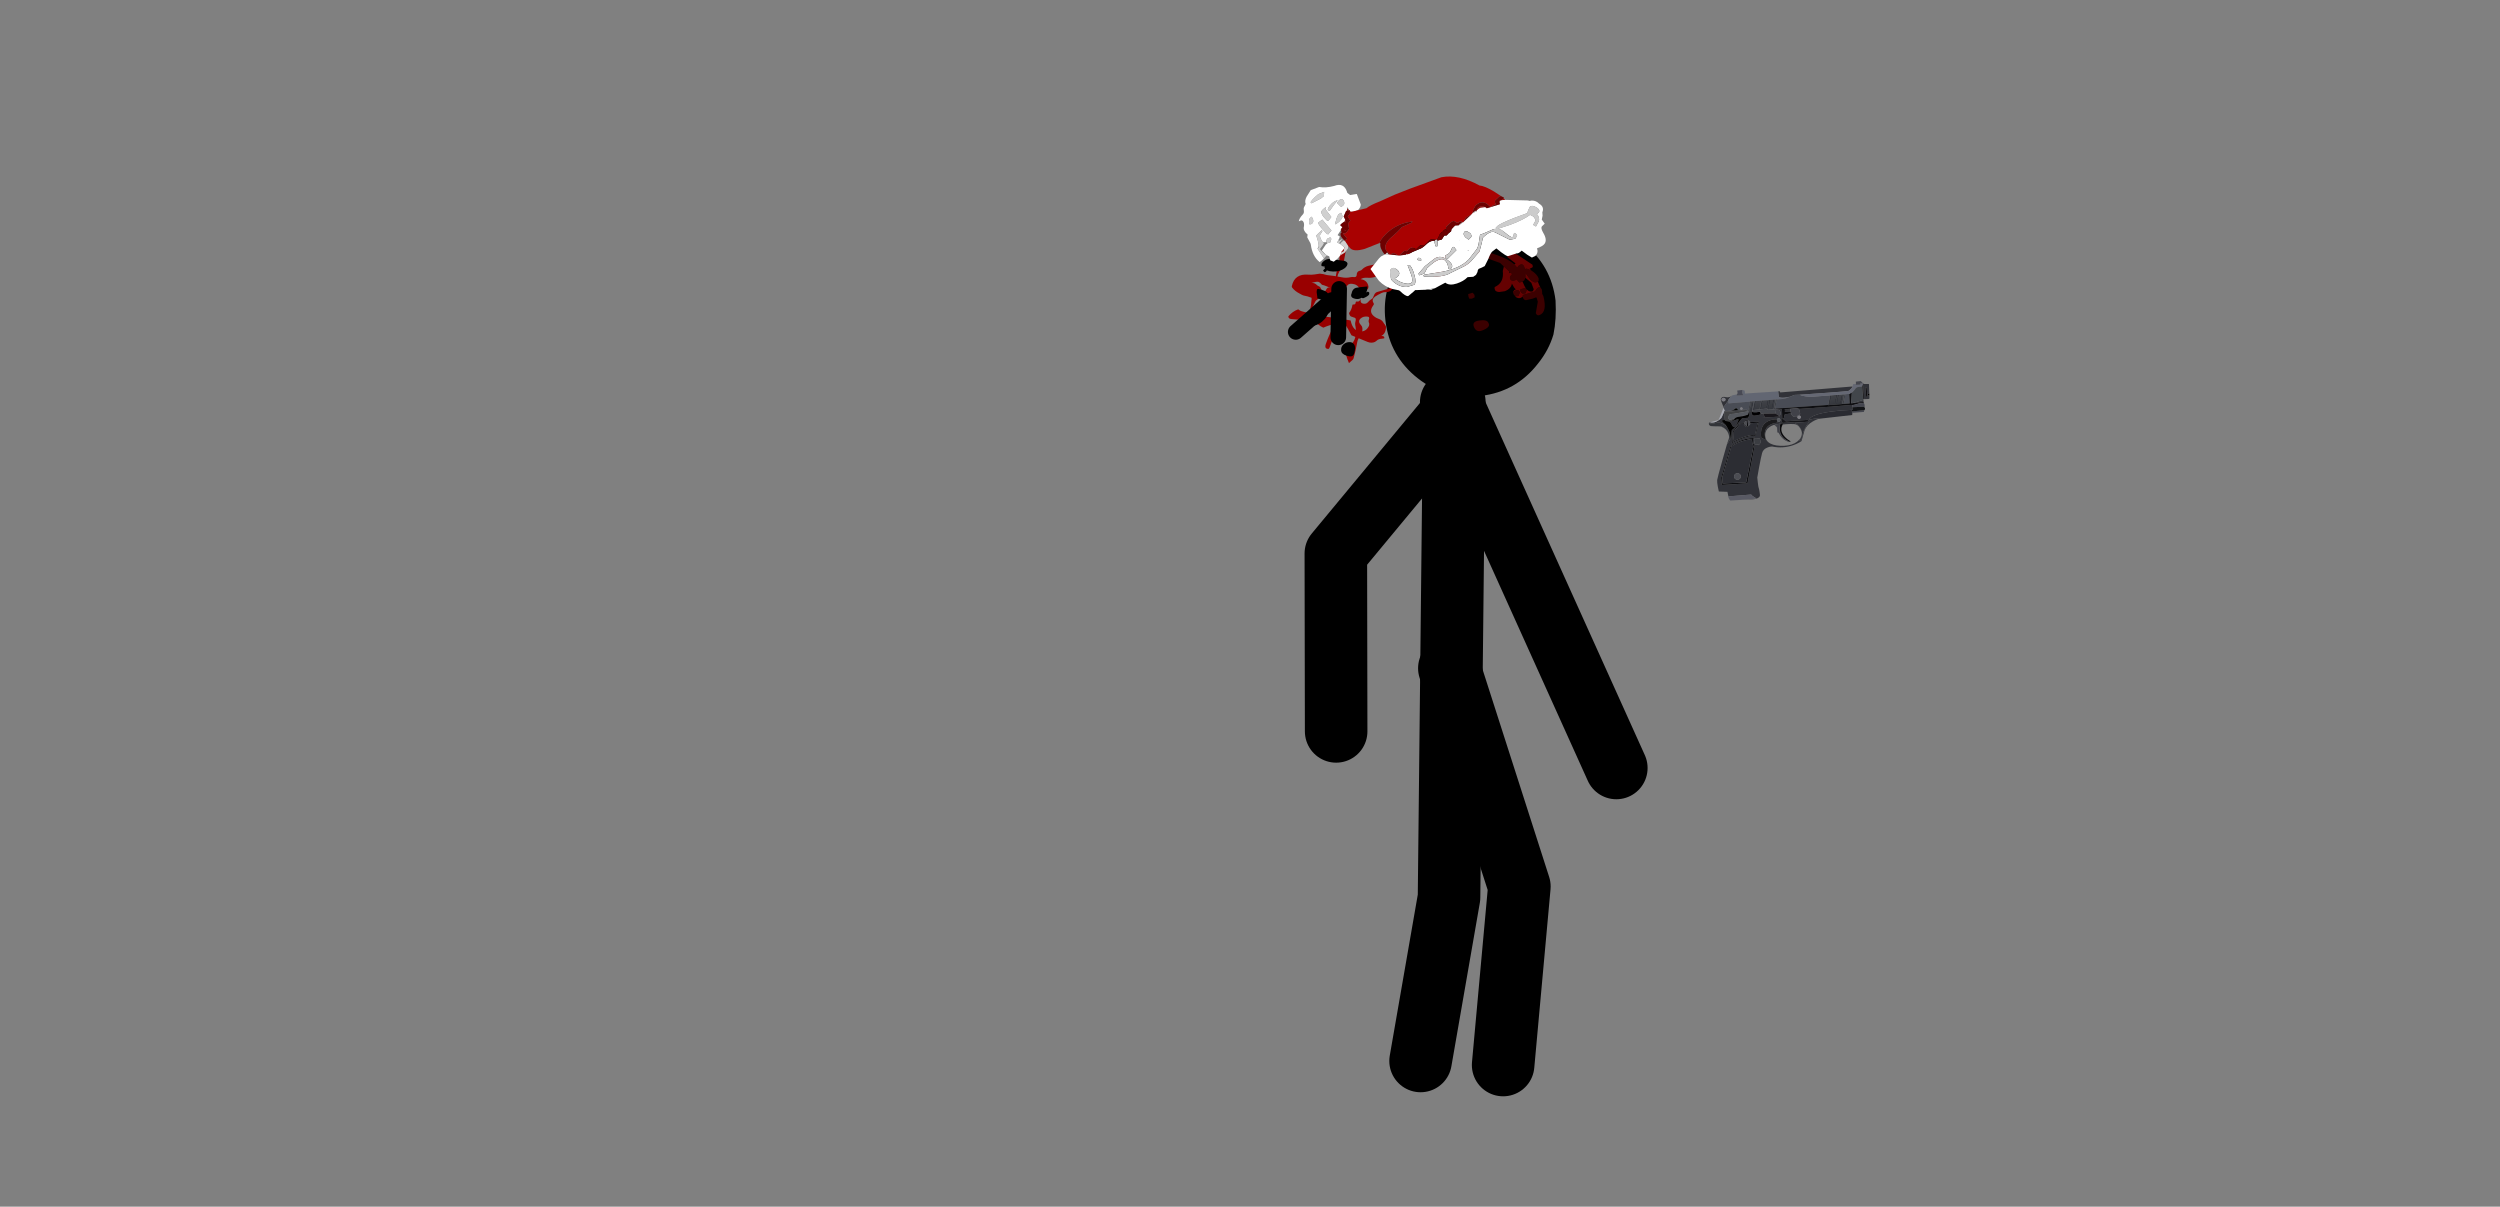 <?xml version="1.0" encoding="UTF-8" standalone="no"?>
<svg xmlns:xlink="http://www.w3.org/1999/xlink" height="192.95px" width="399.75px" xmlns="http://www.w3.org/2000/svg">
  <rect width="100%" height="100%" fill="#808080" stroke="none"/>
  <g transform="matrix(1.0, 0.0, 0.0, 1.0, 237.7, 96.3)">
    <use height="116.0" transform="matrix(1.0, 0.0, 0.0, 1.0, -15.55, -37.0)" width="25.8" xlink:href="#shape0"/>
    <use height="68.5" transform="matrix(1.0, 0.0, 0.0, 1.0, -10.65, -37.0)" width="36.4" xlink:href="#shape1"/>
    <use height="448.85" transform="matrix(-0.039, 0.003, 0.003, 0.039, 61.1, -35.5)" width="665.1" xlink:href="#sprite0"/>
    <use height="60.65" transform="matrix(1.0, 0.0, 0.0, 1.0, -29.1, -35.0)" width="28.4" xlink:href="#shape3"/>
    <use height="27.55" transform="matrix(0.945, -0.317, 0.317, 0.945, -19.918, -55.26)" width="27.5" xlink:href="#sprite1"/>
    <use height="15.5" transform="matrix(0.933, -0.354, 0.354, 0.933, -9.75, -55.55)" width="15.6" xlink:href="#sprite2"/>
    <use height="192.35" transform="matrix(0.145, 0.025, -0.025, 0.145, -38.415, -66.454)" width="225.5" xlink:href="#sprite3"/>
    <use height="187.45" transform="matrix(1.0, 0.0, 0.0, 1.0, -179.35, -90.8)" width="245.25" xlink:href="#sprite14"/>
  </g>
  <defs>
    <g id="shape0" transform="matrix(1.0, 0.0, 0.0, 1.0, 15.55, 37.0)">
      <path d="M-5.95 10.55 L5.25 45.45 2.65 74.0" fill="none" stroke="#000000" stroke-linecap="round" stroke-linejoin="round" stroke-width="10.0"/>
      <path d="M-10.55 73.35 L-6.0 47.2 -5.15 -32.0" fill="none" stroke="#000000" stroke-linecap="round" stroke-linejoin="round" stroke-width="10.0"/>
    </g>
    <g id="shape1" transform="matrix(1.0, 0.0, 0.0, 1.0, 10.65, 37.0)">
      <path d="M-5.65 -32.0 L20.75 26.5" fill="none" stroke="#000000" stroke-linecap="round" stroke-linejoin="round" stroke-width="10.0"/>
    </g>
    <g id="sprite0" transform="matrix(1.0, 0.0, 0.0, 1.0, 0.0, 0.0)">
      <use height="448.85" transform="matrix(1.0, 0.0, 0.0, 1.0, 0.0, 0.0)" width="665.1" xlink:href="#shape2"/>
    </g>
    <g id="shape2" transform="matrix(1.0, 0.0, 0.0, 1.0, 0.0, 0.0)">
      <path d="M664.25 123.6 Q663.25 125.45 657.9 126.5 647.1 128.65 625.1 124.95 621.7 125.75 616.85 127.8 607.05 131.95 599.5 138.45 595.45 141.95 592.25 145.95 596.6 137.0 599.4 134.6 604.05 130.6 613.4 117.95 L602.75 116.6 600.85 116.7 Q599.05 117.1 597.9 118.55 598.9 116.25 598.4 107.6 L597.4 89.95 Q597.4 83.7 595.0 83.1 L590.1 83.25 Q587.9 82.85 583.5 83.1 L573.4 83.95 Q568.8 84.3 545.0 83.5 517.75 82.6 514.1 82.6 507.0 82.6 504.5 84.3 503.7 84.8 503.5 85.45 L503.4 85.95 502.4 88.55 502.3 88.95 500.75 88.8 500.35 87.45 507.3 80.5 527.55 80.5 527.8 80.5 541.45 80.5 565.85 80.5 593.5 81.3 596.8 74.8 595.85 76.85 Q610.2 105.65 612.2 107.6 615.85 111.25 624.65 116.3 637.25 123.5 646.4 123.5 655.4 123.5 658.25 122.5 658.95 122.25 659.25 122.0 L660.9 122.4 Q663.25 123.0 664.25 123.6 M581.3 188.05 Q581.65 191.9 582.45 195.9 L595.85 215.25 597.55 216.25 622.25 282.95 Q647.25 351.25 648.8 359.35 650.3 367.5 648.1 387.8 646.95 397.95 645.55 406.5 L610.55 410.6 609.15 422.3 608.15 429.5 514.5 429.0 Q514.5 431.8 504.35 439.6 L494.15 446.85 Q497.85 447.75 549.7 447.55 L561.5 447.6 Q524.2 448.2 509.75 448.8 495.8 449.35 487.4 444.9 481.45 441.8 479.7 437.4 478.55 434.55 479.7 420.75 480.8 407.4 482.1 404.05 483.15 401.5 483.95 381.4 L484.55 361.8 Q479.9 343.1 474.1 321.35 462.5 277.85 456.9 262.6 451.3 247.35 432.4 242.1 426.55 240.45 420.0 239.95 L414.65 239.85 Q370.95 252.55 327.45 240.95 313.85 237.35 301.9 231.75 L292.7 226.85 277.25 184.55 Q267.6 163.2 240.15 150.2 231.55 146.1 222.25 143.4 L214.65 141.45 Q220.75 137.9 239.05 140.15 248.2 141.3 256.1 143.1 245.45 120.75 160.7 115.85 118.3 113.4 78.05 115.45 L74.8 116.25 75.6 96.75 68.4 95.85 75.0 95.75 83.75 95.15 159.35 95.95 285.35 95.15 294.3 94.3 Q292.15 97.15 290.55 106.1 288.8 115.65 291.05 117.9 292.55 119.4 297.65 120.75 302.05 121.9 302.45 123.6 L303.25 126.85 306.1 127.0 312.7 126.25 Q322.65 123.8 325.2 114.65 327.75 105.6 328.35 97.95 L328.45 98.4 351.2 97.55 351.2 102.45 327.65 104.9 326.85 110.6 352.85 113.0 357.75 128.45 364.25 130.9 362.6 91.05 380.75 90.65 Q369.25 94.55 369.4 104.9 369.55 112.0 374.0 118.7 L375.3 119.55 Q377.15 120.35 379.7 120.35 L412.9 119.65 Q438.35 119.1 445.65 119.35 L434.95 118.7 Q436.0 114.85 437.4 111.0 440.15 103.45 442.2 103.25 L390.25 106.5 448.8 101.65 452.05 93.5 451.2 105.7 464.55 107.75 Q478.55 109.35 482.1 107.3 485.65 105.25 486.7 100.4 L487.6 90.7 487.7 90.45 Q488.15 89.6 487.9 88.85 L489.45 89.0 489.4 88.75 491.85 89.0 491.6 88.15 491.75 88.15 491.85 88.6 495.95 89.0 495.8 88.4 496.7 88.45 496.75 88.6 499.25 88.85 500.3 96.4 498.75 92.6 497.45 95.0 Q496.1 97.85 496.1 99.95 496.1 102.0 499.45 108.85 L502.75 115.25 527.4 115.25 Q554.1 143.25 556.1 144.6 556.9 145.15 550.4 134.55 543.1 122.55 542.75 119.95 542.35 116.95 550.1 118.75 554.45 119.75 563.4 122.6 568.0 123.85 576.15 124.05 L583.4 123.95 579.45 123.45 588.75 122.6 588.9 122.6 583.4 123.95 Q576.7 125.9 573.25 134.1 L570.85 140.4 Q569.55 143.8 568.1 145.25 565.15 148.2 561.0 150.0 L557.4 151.25 566.1 155.25 573.4 160.6 575.1 170.35 Q576.75 180.85 576.75 184.6 576.75 188.35 579.1 193.55 L581.4 197.95 Q581.25 194.95 581.25 190.55 L581.3 188.05 M597.55 156.15 Q604.15 148.1 614.65 142.35 L616.5 142.15 Q604.7 147.95 597.55 156.15 M628.1 140.7 L630.55 140.35 644.55 139.05 646.8 138.85 637.0 140.05 628.1 140.7 M78.05 136.6 L76.4 127.65 77.2 121.95 77.25 121.95 78.05 115.45 78.05 136.6 M27.65 87.75 L27.65 75.6 5.7 76.45 2.45 74.8 1.95 61.8 7.3 61.8 7.3 55.3 1.65 54.5 1.65 55.2 0.0 15.45 19.5 13.85 23.6 11.4 24.5 14.1 24.4 75.6 27.65 75.6 27.75 36.6 28.45 78.85 38.0 80.7 Q48.15 82.7 51.2 83.75 56.1 85.35 78.05 88.6 L49.6 87.0 Q47.05 86.5 36.7 87.1 L27.65 87.75 M67.5 20.35 L364.25 21.95 365.85 17.1 375.0 17.05 372.35 17.1 371.55 39.85 Q369.5 42.1 362.9 43.5 349.7 46.35 326.85 42.3 L329.5 43.55 Q333.2 45.05 338.45 46.25 349.15 48.75 363.5 49.4 353.7 49.45 352.85 49.6 349.8 50.1 328.25 43.4 L307.3 36.6 285.35 37.4 187.6 38.0 Q89.25 38.45 86.2 37.4 82.2 36.1 75.3 30.1 68.05 23.75 67.5 20.35 M538.2 11.4 L541.45 16.25 543.9 21.15 538.2 11.4 M560.15 18.7 L566.65 22.75 568.25 23.55 572.85 25.0 Q580.8 26.65 589.45 23.6 598.55 20.35 604.4 24.7 608.95 28.1 608.95 32.55 608.95 36.6 600.0 64.25 L600.35 67.05 600.3 66.95 598.55 70.85 600.0 64.25 579.5 39.85 Q578.7 37.45 577.25 34.95 575.2 31.4 567.5 24.7 L560.15 18.7 M623.85 113.75 L626.6 115.3 Q624.65 114.6 624.1 114.05 L623.85 113.75 M591.8 28.15 Q589.45 30.3 589.45 33.35 589.45 36.4 591.8 38.5 594.2 40.65 597.55 40.65 600.95 40.65 603.3 38.5 605.7 36.4 605.7 33.35 605.7 30.3 603.3 28.15 600.9 26.0 597.55 26.0 594.2 26.0 591.8 28.15 M556.5 113.1 Q562.3 115.6 567.4 119.25 571.0 121.85 574.65 122.85 L572.75 122.6 Q566.25 121.8 561.95 118.2 559.0 115.15 556.5 113.1 M487.8 88.85 L487.6 90.7 Q486.45 92.5 482.3 93.45 L482.75 92.2 482.95 89.0 482.0 85.7 485.0 87.2 485.35 88.6 487.8 88.85 M506.35 103.25 L507.4 103.25 508.2 103.3 Q510.3 104.25 521.85 105.35 L526.8 105.85 527.75 106.0 539.7 107.85 540.1 107.95 540.8 108.15 537.0 107.85 Q521.1 106.95 517.4 105.95 511.15 104.25 506.35 103.25 M497.6 129.75 L495.15 133.4 460.45 134.9 478.8 191.9 Q496.15 186.35 539.05 199.5 560.5 206.05 578.45 213.75 573.2 203.2 570.85 183.15 L569.55 165.15 542.25 136.4 522.95 135.4 Q514.6 117.7 504.05 123.8 500.75 125.7 497.6 129.75 M247.35 48.8 L243.1 49.6 238.15 49.6 247.35 48.8 M409.25 88.85 L410.0 88.8 410.9 88.9 409.25 88.85 M412.1 88.6 L412.2 88.6 415.65 88.95 412.2 88.9 412.1 88.6 M416.05 88.3 L416.2 88.3 416.25 88.6 420.35 89.0 416.25 88.95 416.05 88.3 M420.35 89.0 L420.25 88.7 420.5 88.7 420.35 89.0 M470.6 85.05 L470.4 85.05 470.6 85.05 M294.8 93.9 Q298.45 91.25 313.2 91.3 L328.45 91.9 348.8 91.9 352.85 94.3 328.4 95.15 328.45 91.9 Q320.55 91.7 312.3 91.9 297.55 92.2 294.8 93.9 M314.65 149.6 L326.0 147.15 365.05 147.15 365.85 143.9 369.9 131.7 361.0 130.9 350.4 141.45 261.0 142.3 254.45 150.4 259.5 155.35 Q265.65 161.95 271.15 170.05 288.65 195.85 292.7 226.85 L301.65 223.6 Q299.35 221.45 296.7 217.65 291.4 210.0 289.55 201.55 288.5 196.8 288.6 192.1 289.1 213.6 310.05 227.45 331.85 241.9 365.05 240.65 400.6 239.4 419.7 227.75 440.75 214.95 439.05 191.05 437.5 170.25 417.8 159.05 411.65 155.6 404.4 153.45 L398.4 152.05 388.15 163.9 388.05 161.2 396.45 151.25 373.65 149.25 362.75 148.3 363.75 152.75 364.3 153.55 Q358.85 153.25 351.45 153.25 333.15 153.25 317.9 155.3 302.65 157.35 294.1 174.4 290.0 182.7 288.7 190.55 290.0 169.4 314.65 149.6 M386.5 132.75 Q386.15 130.45 384.45 128.65 382.3 126.45 379.35 126.45 376.4 126.45 374.25 128.65 372.15 130.85 372.15 133.9 372.15 136.95 374.25 139.15 376.4 141.35 379.35 141.35 382.3 141.35 384.45 139.15 385.9 137.6 386.4 135.65 L386.05 144.3 Q430.35 146.5 438.9 177.35 441.6 187.0 440.35 198.35 439.75 204.05 438.6 207.8 L445.55 206.8 456.0 200.35 Q459.1 150.15 423.15 135.25 411.9 130.6 398.1 130.05 L386.55 130.45 386.5 132.75 M342.2 225.35 Q374.25 209.1 377.4 178.25 378.4 168.15 376.15 157.7 L373.65 149.25 Q387.6 185.2 364.7 209.65 357.55 217.25 347.6 222.8 L342.2 225.35 M339.05 226.85 Q346.35 225.9 352.85 222.7 L350.25 224.3 345.55 226.85 339.05 226.85 M382.95 187.3 L383.55 185.5 388.6 183.75 382.95 187.3 M371.25 179.1 L371.35 177.65 371.4 173.3 Q371.55 176.2 371.25 179.1 M480.75 194.4 L483.7 197.0 Q487.0 200.35 488.95 204.2 495.15 216.6 485.25 229.6 L486.25 235.55 525.4 379.9 527.9 382.35 631.55 380.85 632.05 351.1 584.4 226.65 Q574.1 219.2 557.0 212.0 522.8 197.65 488.7 198.85 L485.65 196.65 Q482.3 194.4 480.75 194.4 M471.35 201.85 L462.9 202.85 461.75 205.6 Q460.55 209.0 460.2 212.25 458.95 222.7 466.4 227.65 478.3 235.55 467.9 228.15 L483.25 225.65 Q485.35 219.2 485.8 212.8 486.7 200.05 478.3 200.35 L471.35 201.85 M157.6 88.05 L157.45 88.05 157.45 88.0 157.6 88.0 157.6 88.05 M153.55 88.1 L153.4 88.1 153.4 88.05 153.5 88.05 153.55 88.1 M149.5 88.1 L149.35 88.1 149.35 88.05 149.45 88.05 149.5 88.1 M76.45 46.45 L72.35 44.7 Q70.45 44.7 63.8 38.0 66.2 40.05 70.55 42.9 L76.45 46.45 M302.25 128.7 Q302.25 125.95 300.15 123.95 298.0 122.0 295.05 122.0 292.05 122.0 289.95 123.95 287.85 125.9 287.85 128.7 287.85 131.5 289.95 133.45 292.05 135.4 295.05 135.4 298.0 135.4 300.15 133.45 302.25 131.45 302.25 128.7 M50.4 25.2 Q53.2 25.75 56.6 29.15 59.55 32.1 61.0 34.95 L61.3 35.45 Q52.1 25.9 50.4 25.2 M10.55 28.45 L9.75 67.5 15.45 66.65 15.45 28.45 10.55 28.45 M62.0 94.95 Q53.35 93.65 50.4 92.7 47.35 91.65 37.2 91.25 L27.65 91.05 45.55 91.05 52.25 92.5 Q58.9 93.95 62.0 94.95" fill="#313238" fill-rule="evenodd" stroke="none"/>
      <path d="M626.6 115.3 Q631.05 116.85 642.8 118.9 L659.3 121.5 659.25 122.0 Q658.95 122.25 658.25 122.5 655.4 123.5 646.4 123.5 637.25 123.5 624.65 116.3 615.85 111.25 612.2 107.6 610.2 105.65 595.85 76.85 L596.8 74.8 598.55 70.85 600.3 66.95 600.35 67.05 611.1 89.4 Q621.5 110.7 623.85 113.75 L624.1 114.05 Q624.65 114.6 626.6 115.3" fill="#a8aab2" fill-rule="evenodd" stroke="none"/>
      <path d="M664.25 123.6 Q667.65 132.65 657.8 137.35 656.75 137.9 646.8 138.85 L644.55 139.05 630.55 140.35 628.1 140.7 621.5 141.55 616.5 142.15 614.65 142.35 Q604.15 148.1 597.55 156.15 591.3 163.75 588.55 173.4 586.55 180.6 586.6 186.6 L586.7 188.3 587.0 191.05 597.55 216.25 595.85 215.25 582.45 195.9 Q581.65 191.9 581.3 188.05 581.35 180.7 582.1 174.6 583.05 166.45 589.5 151.85 L592.25 145.95 Q595.45 141.95 599.5 138.45 607.05 131.95 616.85 127.8 621.7 125.75 625.1 124.95 647.1 128.65 657.9 126.5 663.25 125.45 664.25 123.6" fill="#323439" fill-rule="evenodd" stroke="none"/>
      <path d="M375.0 17.05 L508.15 15.45 508.95 3.25 517.9 0.0 519.5 10.6 516.25 21.95 543.9 21.15 541.45 16.25 560.15 18.7 567.5 24.7 Q575.2 31.4 577.25 34.95 578.7 37.45 579.5 39.85 L578.85 39.05 578.85 50.4 489.55 49.85 489.45 49.6 486.2 49.6 486.3 49.85 484.6 49.85 484.55 49.6 481.3 49.6 481.35 49.8 480.55 49.8 480.5 49.6 474.8 49.6 474.85 49.75 471.6 49.75 471.55 49.6 465.05 49.6 465.1 49.7 464.3 49.7 464.25 49.6 461.0 49.6 461.05 49.65 460.2 49.65 460.15 49.6 456.9 49.6 456.9 49.65 456.15 49.65 456.1 49.6 452.85 49.6 452.85 49.65 452.05 49.65 452.05 49.6 448.8 49.6 447.95 49.6 444.7 49.6 Q384.2 49.3 363.5 49.4 349.15 48.75 338.45 46.25 333.2 45.05 329.5 43.55 L326.85 42.3 Q349.7 46.35 362.9 43.5 369.5 42.1 371.55 39.85 L372.35 17.1 375.0 17.05" fill="#626672" fill-rule="evenodd" stroke="none"/>
      <path d="M596.8 74.8 L593.5 81.3 565.85 80.5 571.55 80.5 561.8 78.85 Q558.9 78.45 554.4 75.0 550.4 71.95 548.8 72.35 546.75 72.9 543.9 76.75 L541.45 80.5 527.8 80.5 Q529.7 80.45 531.1 79.05 532.5 77.65 532.5 75.6 532.5 73.6 531.1 72.15 529.7 70.75 527.65 70.75 525.6 70.75 524.2 72.15 522.75 73.6 522.75 75.6 522.75 77.65 524.2 79.05 525.6 80.45 527.55 80.5 L507.3 80.5 500.35 87.45 489.55 49.85 578.85 50.4 578.85 39.05 579.5 39.85 600.0 64.25 598.55 70.85 596.8 74.8 M491.75 88.15 L491.6 88.15 480.55 49.8 481.35 49.8 491.75 88.15 M485.0 87.2 L482.0 85.7 471.6 49.75 474.85 49.75 485.0 87.2 M496.7 88.45 L495.8 88.4 484.6 49.85 486.3 49.85 496.7 88.45 M453.2 84.55 L443.1 49.6 436.6 49.6 446.0 84.35 445.8 84.35 435.75 49.6 432.5 49.6 441.95 84.25 441.75 84.25 431.7 49.6 428.45 49.6 437.85 84.15 437.65 84.15 427.65 49.6 424.4 49.6 433.75 84.05 433.55 84.05 423.6 49.6 420.35 49.6 429.65 83.95 429.45 83.95 419.5 49.6 413.0 49.6 422.45 84.4 422.35 84.65 412.2 49.6 405.7 49.6 416.2 88.3 416.05 88.3 404.9 49.6 401.65 49.6 412.2 88.6 412.1 88.6 400.8 49.6 397.55 49.6 408.15 88.6 410.0 88.8 409.25 88.85 408.1 88.85 396.75 49.6 390.25 49.6 400.8 88.6 402.5 88.8 400.75 88.75 389.45 49.6 386.2 49.6 396.75 88.6 397.7 88.7 395.0 88.65 383.75 49.6 380.5 49.6 391.05 88.6 390.75 88.65 387.8 86.2 172.85 87.9 161.8 49.6 238.15 49.6 243.1 49.6 247.35 48.8 262.1 45.95 Q279.1 42.05 284.1 38.5 L285.35 37.4 307.3 36.6 328.25 43.4 Q349.8 50.1 352.85 49.6 353.7 49.45 363.5 49.4 384.2 49.3 444.7 49.6 L454.2 84.6 453.2 84.55 M406.3 88.85 L404.85 88.8 404.8 88.7 406.3 88.85 M464.3 49.7 L465.1 49.7 474.7 85.15 474.5 85.15 464.3 49.7 M460.2 49.65 L461.05 49.65 470.6 85.05 470.4 85.05 460.2 49.65 M456.15 49.65 L456.9 49.65 466.5 84.95 466.35 84.95 456.15 49.65 M447.95 49.6 L448.8 49.6 458.3 84.7 458.1 84.7 447.95 49.6 M452.05 49.65 L452.85 49.65 462.4 84.8 462.2 84.8 452.05 49.65 M161.65 88.0 L161.5 88.0 150.4 49.6 151.2 49.6 161.65 88.0 M142.2 88.15 L142.05 88.15 130.9 49.6 131.7 49.6 142.2 88.15 M134.85 88.2 L134.75 88.2 123.6 49.6 124.4 49.6 134.85 88.2 M130.8 88.25 L130.7 88.25 119.5 49.6 120.35 49.6 130.8 88.25 M126.75 88.3 L126.65 88.3 115.45 49.6 116.25 49.6 126.75 88.3 M119.45 88.35 L119.3 88.35 108.15 49.6 108.95 49.6 119.45 88.35 M115.4 88.35 L113.65 88.4 102.45 49.6 104.9 49.6 115.4 88.35 M109.7 88.4 L84.55 88.6 83.75 49.6 99.2 49.6 109.7 88.4 M165.7 87.95 L165.55 87.95 154.45 49.6 155.3 49.6 165.7 87.95 M138.2 49.6 L139.05 49.6 149.45 88.05 149.35 88.05 138.2 49.6 M142.3 49.6 L143.1 49.6 153.5 88.05 153.4 88.05 142.3 49.6 M146.35 49.6 L147.15 49.6 157.6 88.0 157.45 88.0 146.35 49.6" fill="#494c55" fill-rule="evenodd" stroke="none"/>
      <path d="M527.8 80.5 L527.55 80.5 Q525.6 80.45 524.2 79.05 522.75 77.65 522.75 75.6 522.75 73.6 524.2 72.15 525.6 70.75 527.65 70.75 529.7 70.75 531.1 72.15 532.5 73.6 532.5 75.6 532.5 77.65 531.1 79.05 529.7 80.45 527.8 80.5 M591.8 28.15 Q594.2 26.0 597.55 26.0 600.9 26.0 603.3 28.15 605.7 30.3 605.7 33.35 605.7 36.4 603.3 38.5 600.95 40.65 597.55 40.65 594.2 40.65 591.8 38.5 589.45 36.4 589.45 33.35 589.45 30.3 591.8 28.15 M302.25 128.7 Q302.25 131.45 300.15 133.45 298.0 135.4 295.05 135.4 292.05 135.4 289.95 133.45 287.85 131.5 287.85 128.7 287.85 125.9 289.95 123.95 292.05 122.0 295.05 122.0 298.0 122.0 300.15 123.95 302.25 125.95 302.25 128.7" fill="#7b7a81" fill-rule="evenodd" stroke="none"/>
      <path d="M502.3 88.95 L502.4 88.55 503.4 85.95 503.5 85.45 Q503.7 84.8 504.5 84.3 507.0 82.6 514.1 82.6 517.75 82.6 545.0 83.5 568.8 84.3 573.4 83.95 L583.5 83.1 Q587.9 82.85 590.1 83.25 L595.0 83.1 Q597.4 83.7 597.4 89.95 L598.4 107.6 Q598.9 116.25 597.9 118.55 L597.4 119.25 595.45 121.1 593.9 121.6 588.9 122.6 588.75 122.6 579.45 123.45 574.65 122.85 Q571.0 121.85 567.4 119.25 562.3 115.6 556.5 113.1 L554.1 111.25 553.7 111.0 561.6 113.6 Q573.45 117.55 576.1 117.95 578.95 118.35 580.5 116.5 L583.4 112.6 Q585.25 110.8 583.65 106.05 582.3 102.0 579.4 97.95 577.25 94.95 570.5 94.5 L560.1 94.6 502.3 88.95 M508.2 103.3 L526.8 105.85 521.85 105.35 Q510.3 104.25 508.2 103.3 M539.7 107.85 L542.5 108.3 540.8 108.15 540.1 107.95 539.7 107.85" fill="#414244" fill-rule="evenodd" stroke="none"/>
      <path d="M500.75 88.8 L502.3 88.95 560.1 94.6 570.5 94.5 Q577.25 94.95 579.4 97.95 582.3 102.0 583.65 106.05 585.25 110.8 583.4 112.6 L580.5 116.5 Q578.95 118.35 576.1 117.95 573.45 117.55 561.6 113.6 L553.7 111.0 Q550.6 109.2 542.5 108.3 L539.7 107.85 527.75 106.0 526.8 105.85 508.2 103.3 507.4 103.25 506.35 103.25 502.75 102.6 500.3 96.4 499.25 88.85 499.2 88.6 500.75 88.8 M386.4 135.65 Q385.9 137.6 384.45 139.15 382.3 141.35 379.35 141.35 376.4 141.35 374.25 139.15 372.15 136.95 372.15 133.9 372.15 130.85 374.25 128.65 376.4 126.45 379.35 126.45 382.3 126.45 384.45 128.65 386.15 130.45 386.5 132.75 L386.4 135.65" fill="#55585e" fill-rule="evenodd" stroke="none"/>
      <path d="M517.9 0.0 L539.05 0.8 538.2 11.4 543.9 21.15 516.25 21.95 519.5 10.6 517.9 0.0" fill="#484954" fill-rule="evenodd" stroke="none"/>
      <path d="M500.35 87.45 L500.75 88.8 499.2 88.6 499.25 88.85 496.75 88.6 496.7 88.45 486.3 49.85 486.2 49.6 489.45 49.6 489.55 49.85 500.35 87.45 M495.8 88.4 L495.95 89.0 491.85 88.6 491.75 88.15 481.35 49.8 481.3 49.6 484.55 49.6 484.6 49.85 495.8 88.4 M491.6 88.15 L491.85 89.0 489.4 88.75 489.45 89.0 487.9 88.85 487.8 88.6 487.8 88.85 485.35 88.6 485.0 87.2 474.85 49.75 474.8 49.6 480.5 49.6 480.55 49.8 491.6 88.15 M482.0 85.7 L482.95 89.0 481.3 85.35 474.7 85.15 465.1 49.7 465.05 49.6 471.55 49.6 471.6 49.75 482.0 85.7 M446.0 84.35 L436.6 49.6 443.1 49.6 453.2 84.55 446.0 84.35 M454.2 84.6 L444.7 49.6 447.95 49.6 458.1 84.7 454.2 84.6 M161.8 49.6 L172.85 87.9 173.15 89.0 169.8 88.7 169.9 89.0 165.85 88.6 165.7 87.95 155.3 49.6 161.8 49.6 M391.05 88.6 L380.5 49.6 383.75 49.6 395.0 88.65 391.05 88.6 M397.7 88.7 L396.75 88.6 386.2 49.6 389.45 49.6 400.75 88.75 397.7 88.7 M402.5 88.8 L400.8 88.6 390.25 49.6 396.75 49.6 408.1 88.85 406.3 88.85 404.8 88.7 404.85 88.8 402.5 88.8 M410.0 88.8 L408.15 88.6 397.55 49.6 400.8 49.6 412.1 88.6 412.2 88.9 410.9 88.9 410.0 88.8 M412.2 88.6 L401.65 49.6 404.9 49.6 416.05 88.3 416.25 88.95 415.65 88.95 412.2 88.6 M416.2 88.3 L405.7 49.6 412.2 49.6 422.35 84.65 420.5 88.7 420.25 88.7 420.35 89.0 416.25 88.6 416.2 88.3 M422.45 84.4 L413.0 49.6 419.5 49.6 429.45 83.95 422.75 83.75 422.45 84.4 M429.65 83.95 L420.35 49.6 423.6 49.6 433.55 84.05 429.65 83.95 M433.75 84.05 L424.4 49.6 427.65 49.6 437.65 84.15 433.75 84.05 M437.85 84.15 L428.45 49.6 431.7 49.6 441.75 84.25 437.85 84.15 M441.95 84.25 L432.5 49.6 435.75 49.6 445.8 84.35 441.95 84.25 M461.05 49.65 L461.0 49.6 464.25 49.6 464.3 49.7 474.5 85.15 470.6 85.05 461.05 49.65 M456.9 49.65 L456.9 49.6 460.15 49.6 460.2 49.65 470.4 85.05 466.5 84.95 456.9 49.65 M452.85 49.65 L452.85 49.6 456.1 49.6 456.15 49.65 466.35 84.95 462.4 84.8 452.85 49.65 M448.8 49.6 L452.05 49.6 452.05 49.65 462.2 84.8 458.3 84.7 448.8 49.6 M165.55 87.95 L165.85 89.0 161.8 88.6 161.65 88.0 151.2 49.6 154.45 49.6 165.55 87.95 M161.5 88.0 L161.8 89.0 157.75 88.6 157.6 88.05 157.6 88.0 147.15 49.6 150.4 49.6 161.5 88.0 M157.45 88.05 L157.75 89.0 153.65 88.6 153.55 88.1 153.5 88.05 143.1 49.6 146.35 49.6 157.45 88.0 157.45 88.05 M153.4 88.1 L153.65 89.0 149.6 88.6 149.5 88.1 149.45 88.05 139.05 49.6 142.3 49.6 153.4 88.05 153.4 88.1 M149.35 88.1 L149.6 89.0 146.25 88.7 146.35 89.0 142.3 88.6 142.2 88.15 131.7 49.6 138.2 49.6 149.35 88.05 149.35 88.1 M142.05 88.15 L142.3 89.0 138.95 88.7 139.05 89.0 134.95 88.6 134.85 88.2 124.4 49.6 130.9 49.6 142.05 88.15 M134.75 88.2 L134.95 89.0 130.9 88.6 130.8 88.25 120.35 49.6 123.6 49.6 134.75 88.2 M130.7 88.25 L130.9 89.0 126.85 88.6 126.75 88.3 116.25 49.6 119.5 49.6 130.7 88.25 M126.65 88.3 L126.85 89.0 123.5 88.7 123.6 89.0 119.5 88.6 119.45 88.35 108.95 49.6 115.45 49.6 126.65 88.3 M119.3 88.35 L119.5 89.0 115.45 88.6 115.4 88.35 104.9 49.6 108.15 49.6 119.3 88.35 M113.65 88.4 L113.8 89.0 109.75 88.6 109.7 88.4 99.2 49.6 102.45 49.6 113.65 88.4" fill="#33353b" fill-rule="evenodd" stroke="none"/>
      <path d="M487.9 88.85 Q488.15 89.6 487.7 90.45 L487.6 90.7 486.7 100.4 Q485.65 105.25 482.1 107.3 478.55 109.35 464.55 107.75 L451.2 105.7 452.05 93.5 Q456.0 95.2 466.45 95.05 476.0 94.9 482.1 93.5 L482.3 93.45 Q486.45 92.5 487.6 90.7 L487.8 88.85 487.8 88.6 487.9 88.85" fill="#010002" fill-rule="evenodd" stroke="none"/>
      <path d="M592.25 145.95 L589.5 151.85 Q583.05 166.45 582.1 174.6 581.35 180.7 581.3 188.05 L581.25 190.55 Q581.25 194.95 581.4 197.95 L579.1 193.55 Q576.75 188.35 576.75 184.6 576.75 180.85 575.1 170.35 L573.4 160.6 566.1 155.25 557.4 151.25 561.0 150.0 Q565.15 148.2 568.1 145.25 569.55 143.8 570.85 140.4 L573.25 134.1 Q576.7 125.9 583.4 123.95 L588.9 122.6 593.9 121.6 595.45 121.1 597.4 119.25 597.9 118.55 Q599.05 117.1 600.85 116.7 L602.75 116.6 613.4 117.95 Q604.05 130.6 599.4 134.6 596.6 137.0 592.25 145.95 M553.7 111.0 L554.1 111.25 556.5 113.1 Q559.0 115.15 561.95 118.2 566.25 121.8 572.75 122.6 L574.65 122.85 579.45 123.45 583.4 123.95 576.15 124.05 Q568.0 123.85 563.4 122.6 554.45 119.75 550.1 118.75 542.35 116.95 542.75 119.95 543.1 122.55 550.4 134.55 556.9 145.15 556.1 144.6 554.1 143.25 527.4 115.25 L502.75 115.25 499.45 108.85 Q496.1 102.0 496.1 99.95 496.1 97.85 497.45 95.0 L498.75 92.6 500.3 96.4 502.75 102.6 506.35 103.25 Q511.15 104.25 517.4 105.95 521.1 106.95 537.0 107.85 L540.8 108.15 542.5 108.3 Q550.6 109.2 553.7 111.0" fill="#020202" fill-rule="evenodd" stroke="none"/>
      <path d="M565.85 80.5 L541.45 80.5 543.9 76.75 Q546.75 72.9 548.8 72.35 550.4 71.95 554.4 75.0 558.9 78.45 561.8 78.85 L571.55 80.5 565.85 80.5" fill="#000100" fill-rule="evenodd" stroke="none"/>
      <path d="M27.65 91.05 L26.85 87.8 27.65 87.75 36.7 87.1 Q47.05 86.5 49.6 87.0 L78.05 88.6 72.35 44.7 76.45 46.45 Q80.8 48.85 83.75 49.6 L84.55 88.6 109.7 88.4 109.75 88.6 113.8 89.0 113.65 88.4 115.4 88.35 115.45 88.6 119.5 89.0 119.3 88.35 119.45 88.35 119.5 88.6 123.6 89.0 123.5 88.7 126.85 89.0 126.65 88.3 126.75 88.3 126.85 88.6 130.9 89.0 130.7 88.25 130.8 88.25 130.9 88.6 134.95 89.0 134.75 88.2 134.85 88.2 134.95 88.6 139.05 89.0 138.95 88.7 142.3 89.0 142.05 88.15 142.2 88.15 142.3 88.6 146.35 89.0 146.25 88.7 149.6 89.0 149.35 88.1 149.5 88.1 149.6 88.6 153.65 89.0 153.4 88.1 153.55 88.1 153.65 88.6 157.75 89.0 157.45 88.05 157.6 88.05 157.75 88.6 161.8 89.0 161.5 88.0 161.65 88.0 161.8 88.6 165.85 89.0 165.55 87.95 165.7 87.95 165.85 88.6 169.9 89.0 169.8 88.7 173.15 89.0 172.85 87.9 387.8 86.2 390.75 88.65 Q384.95 89.2 380.75 90.65 L362.6 91.05 364.25 130.9 357.75 128.45 352.85 113.0 326.85 110.6 327.65 104.9 351.2 102.45 351.2 97.55 328.45 98.4 328.35 97.95 328.35 97.8 328.4 95.15 352.85 94.3 348.8 91.9 328.45 91.9 313.2 91.3 Q298.45 91.25 294.8 93.9 L294.3 94.3 285.35 95.15 159.35 95.95 83.75 95.15 75.0 95.75 68.4 95.85 62.0 94.95 Q58.9 93.95 52.25 92.5 L45.55 91.05 27.65 91.05 M500.85 145.2 Q503.2 147.2 505.55 148.3 L505.55 124.5 Q503.2 125.85 500.85 128.1 496.15 132.55 496.15 136.85 496.15 141.2 500.85 145.2 M497.6 129.75 Q500.75 125.7 504.05 123.8 514.6 117.7 522.95 135.4 L542.25 136.4 569.55 165.15 570.85 183.15 Q573.2 203.2 578.45 213.75 560.5 206.05 539.05 199.5 496.15 186.35 478.8 191.9 L460.45 134.9 495.15 133.4 497.6 129.75 M496.75 142.05 L493.65 137.85 465.4 138.85 480.3 187.95 Q498.6 183.6 537.85 195.5 557.5 201.5 573.5 208.3 571.35 204.9 568.5 185.7 L566.05 167.15 538.3 138.35 522.95 138.35 Q516.4 156.65 504.4 149.05 500.6 146.7 496.75 142.05 M520.45 136.85 Q520.45 131.9 515.75 128.2 L511.0 125.45 511.0 148.3 515.75 145.55 Q520.45 141.8 520.45 136.85 M480.75 194.4 Q482.3 194.4 485.65 196.65 L488.7 198.85 Q522.8 197.65 557.0 212.0 574.1 219.2 584.4 226.65 L632.05 351.1 631.55 380.85 527.9 382.35 525.4 379.9 486.25 235.55 485.25 229.6 Q495.15 216.6 488.95 204.2 487.0 200.35 483.7 197.0 L480.75 194.4 M493.15 202.35 Q496.3 207.3 493.55 220.7 492.2 227.4 490.2 233.1 L531.35 377.9 627.55 374.9 Q628.05 352.6 627.55 350.6 627.05 348.65 580.95 227.65 559.25 213.05 524.05 206.25 513.0 204.1 502.0 203.0 L493.15 202.35" fill="#0e0e11" fill-rule="evenodd" stroke="none"/>
      <path d="M496.75 142.05 Q500.6 146.7 504.4 149.05 516.4 156.65 522.95 138.35 L538.3 138.35 566.05 167.15 568.5 185.7 Q571.35 204.9 573.5 208.3 557.5 201.5 537.85 195.5 498.6 183.6 480.3 187.95 L465.4 138.85 493.65 137.85 496.75 142.05 M493.15 202.35 L502.0 203.0 Q513.0 204.1 524.05 206.25 559.25 213.05 580.95 227.65 627.05 348.65 627.55 350.6 628.05 352.6 627.55 374.9 L531.35 377.9 490.2 233.1 Q492.2 227.4 493.55 220.7 496.3 207.3 493.15 202.35 M565.1 337.75 Q559.35 337.75 555.25 341.65 551.2 345.55 551.2 351.1 551.2 356.65 555.25 360.6 559.35 364.5 565.1 364.5 570.85 364.5 574.9 360.6 578.95 356.65 578.95 351.1 578.95 345.55 574.9 341.65 570.85 337.75 565.1 337.75" fill="#2c2d33" fill-rule="evenodd" stroke="none"/>
      <path d="M500.85 145.2 Q496.15 141.2 496.15 136.85 496.15 132.55 500.85 128.1 503.2 125.85 505.55 124.5 L505.55 148.3 Q503.2 147.2 500.85 145.2 M520.45 136.85 Q520.45 141.8 515.75 145.55 L511.0 148.3 511.0 125.45 515.75 128.2 Q520.45 131.9 520.45 136.85 M565.1 337.75 Q570.85 337.75 574.9 341.65 578.95 345.55 578.95 351.1 578.95 356.65 574.9 360.6 570.85 364.5 565.1 364.5 559.35 364.5 555.25 360.6 551.2 356.65 551.2 351.1 551.2 345.55 555.25 341.65 559.35 337.75 565.1 337.75" fill="#4c4d53" fill-rule="evenodd" stroke="none"/>
      <path d="M452.05 93.5 L448.8 101.65 390.25 106.5 391.05 88.6 395.0 88.65 397.7 88.7 400.75 88.75 402.5 88.8 404.85 88.8 406.3 88.85 408.1 88.85 409.25 88.85 410.9 88.9 412.2 88.9 415.65 88.95 416.25 88.95 420.35 89.0 420.5 88.7 422.35 84.65 422.45 84.4 422.75 83.75 429.45 83.95 429.65 83.95 433.55 84.05 433.75 84.05 437.65 84.15 437.85 84.15 441.75 84.25 441.95 84.25 445.8 84.35 446.0 84.35 453.2 84.55 454.2 84.6 458.1 84.7 458.3 84.7 462.2 84.8 462.4 84.8 466.35 84.95 466.5 84.95 470.4 85.05 470.6 85.05 474.5 85.15 474.7 85.15 481.3 85.35 482.95 89.0 482.75 92.2 482.3 93.45 482.1 93.5 Q476.0 94.9 466.45 95.05 456.0 95.2 452.05 93.5" fill="#43454b" fill-rule="evenodd" stroke="none"/>
      <path d="M328.35 97.95 Q327.75 105.6 325.2 114.65 322.65 123.8 312.7 126.25 L306.1 127.0 303.25 126.85 302.45 123.6 Q302.05 121.9 297.65 120.75 292.55 119.4 291.05 117.9 288.8 115.65 290.55 106.1 292.15 97.15 294.3 94.3 L294.8 93.9 Q297.55 92.2 312.3 91.9 320.55 91.7 328.45 91.9 L328.4 95.15 328.35 97.8 328.35 97.95" fill="#414249" fill-rule="evenodd" stroke="none"/>
      <path d="M374.0 118.7 Q369.55 112.0 369.4 104.9 369.25 94.55 380.75 90.65 384.95 89.2 390.75 88.65 L391.05 88.6 390.25 106.5 374.0 118.7" fill="#3f4047" fill-rule="evenodd" stroke="none"/>
      <path d="M390.25 106.5 L442.2 103.25 Q440.15 103.45 437.4 111.0 436.0 114.85 434.95 118.7 L445.65 119.35 Q438.35 119.1 412.9 119.65 L379.7 120.35 Q377.15 120.35 375.3 119.55 L374.0 118.7 390.25 106.5" fill="#19171c" fill-rule="evenodd" stroke="none"/>
      <path d="M254.45 150.4 L261.0 142.3 350.4 141.45 361.0 130.9 369.9 131.7 365.85 143.9 365.05 147.15 326.0 147.15 314.65 149.6 254.45 150.4" fill="#16161a" fill-rule="evenodd" stroke="none"/>
      <path d="M386.5 132.75 L386.55 130.45 398.1 130.05 Q411.9 130.6 423.15 135.25 459.1 150.15 456.0 200.35 L445.55 206.8 438.6 207.8 Q439.75 204.05 440.35 198.35 441.6 187.0 438.9 177.35 430.35 146.5 386.05 144.3 L386.4 135.65 386.5 132.75" fill="#1b1b1d" fill-rule="evenodd" stroke="none"/>
      <path d="M364.3 153.55 L363.75 152.75 362.75 148.3 373.65 149.25 376.15 157.7 Q378.4 168.15 377.4 178.25 374.25 209.1 342.2 225.35 L340.4 226.25 339.05 226.85 338.2 223.6 Q351.3 215.45 361.0 202.5 369.95 190.6 371.25 179.1 371.55 176.2 371.4 173.3 370.8 163.25 364.3 153.55" fill="#09090b" fill-rule="evenodd" stroke="none"/>
      <path d="M373.65 149.25 L396.45 151.25 388.05 161.2 388.15 163.9 388.6 183.75 383.55 185.5 382.95 187.3 Q381.15 192.1 378.3 197.1 376.5 200.4 374.1 203.6 L373.4 204.55 Q364.35 217.1 352.85 222.7 346.35 225.9 339.05 226.85 L340.4 226.25 342.2 225.35 347.6 222.8 Q357.55 217.25 364.7 209.65 387.6 185.2 373.65 149.25" fill="#3e3f46" fill-rule="evenodd" stroke="none"/>
      <path d="M471.35 201.85 L478.3 200.35 Q486.7 200.05 485.8 212.8 485.35 219.2 483.25 225.65 L467.9 228.15 Q478.3 235.55 466.4 227.65 458.95 222.7 460.2 212.25 460.55 209.0 461.75 205.6 L462.9 202.85 471.35 201.85" fill="#3b3d42" fill-rule="evenodd" stroke="none"/>
      <path d="M52.85 10.6 L65.05 11.4 Q66.65 15.45 67.5 20.35 68.05 23.75 75.3 30.1 82.2 36.1 86.2 37.4 89.25 38.45 187.6 38.0 L285.35 37.4 284.1 38.5 Q279.1 42.05 262.1 45.95 L247.35 48.8 238.15 49.6 161.8 49.6 155.3 49.6 154.45 49.6 151.2 49.6 150.4 49.6 147.15 49.6 146.35 49.6 143.1 49.6 142.3 49.6 139.05 49.6 138.2 49.6 131.7 49.6 130.9 49.6 124.4 49.6 123.6 49.6 120.35 49.6 119.5 49.6 116.25 49.6 115.45 49.6 108.95 49.6 108.15 49.6 104.9 49.6 102.45 49.6 99.2 49.6 83.75 49.6 Q80.8 48.85 76.45 46.45 L70.55 42.9 Q66.2 40.05 63.8 38.0 L61.4 35.55 61.3 35.45 61.0 34.95 Q59.55 32.1 56.6 29.15 53.2 25.75 50.4 25.2 47.85 24.2 37.5 23.8 L27.65 23.6 24.5 14.1 23.6 11.4 35.75 10.6 34.15 15.45 54.45 14.65 52.85 10.6" fill="#656874" fill-rule="evenodd" stroke="none"/>
      <path d="M214.65 141.45 L78.05 136.6 78.05 115.45 Q118.3 113.4 160.7 115.85 245.45 120.75 256.1 143.1 248.2 141.3 239.05 140.15 220.75 137.9 214.65 141.45" fill="#2a2b31" fill-rule="evenodd" stroke="none"/>
      <path d="M314.65 149.6 Q290.0 169.4 288.7 190.55 L288.6 192.1 Q288.5 196.8 289.55 201.55 291.4 210.0 296.7 217.65 299.35 221.45 301.65 223.6 L292.7 226.85 Q288.65 195.85 271.15 170.05 265.65 161.95 259.5 155.35 L254.45 150.4 314.65 149.6" fill="#303137" fill-rule="evenodd" stroke="none"/>
      <path d="M23.6 11.4 L32.5 0.8 52.85 1.65 52.85 10.6 54.45 14.65 34.15 15.45 35.75 10.6 23.6 11.4" fill="#44454d" fill-rule="evenodd" stroke="none"/>
      <path d="M72.35 44.7 L78.05 88.6 Q56.1 85.35 51.2 83.75 48.15 82.7 38.0 80.7 L28.45 78.85 27.75 36.6 27.65 23.6 37.5 23.8 Q47.85 24.2 50.4 25.2 52.1 25.9 61.3 35.45 L61.4 35.55 63.8 38.0 Q70.45 44.7 72.35 44.7" fill="#42464b" fill-rule="evenodd" stroke="none"/>
      <path d="M24.5 14.1 L27.65 23.6 27.75 36.6 27.65 75.6 24.4 75.6 24.5 14.1 M10.55 28.45 L15.45 28.45 15.45 66.65 9.75 67.5 10.55 28.45" fill="#100f12" fill-rule="evenodd" stroke="none"/>
      <path d="M1.95 61.8 L1.65 61.8 1.65 55.2 1.65 54.5 7.3 55.3 7.3 61.8 1.95 61.8" fill="#010100" fill-rule="evenodd" stroke="none"/>
      <path d="M76.4 127.65 L29.25 127.65 27.2 120.4 77.2 121.95 76.4 127.65 M25.1 109.85 Q22.85 94.85 27.65 91.05 L37.2 91.25 Q47.35 91.65 50.4 92.7 53.35 93.65 62.0 94.95 L68.4 95.85 75.6 96.75 74.8 116.25 74.8 104.9 29.25 106.5 25.2 109.75 25.1 109.85" fill="#44464f" fill-rule="evenodd" stroke="none"/>
      <path d="M27.2 120.4 L26.0 120.35 Q24.8 118.5 24.1 116.25 22.7 111.9 25.1 109.85 L25.2 109.75 29.25 106.5 74.8 104.9 74.8 116.25 78.05 115.45 77.25 121.95 77.2 121.95 27.2 120.4" fill="#121416" fill-rule="evenodd" stroke="none"/>
      <path d="M608.15 429.5 L609.7 429.5 606.55 438.65 Q603.0 447.7 600.8 447.15 L600.4 447.15 596.25 447.2 561.5 447.6 549.7 447.55 Q497.85 447.75 494.15 446.85 L504.35 439.6 Q514.5 431.8 514.5 429.0 L608.15 429.5" fill="#595a64" fill-rule="evenodd" stroke="none"/>
    </g>
    <g id="shape3" transform="matrix(1.0, 0.0, 0.0, 1.0, 29.1, 35.0)">
      <path d="M-5.7 -30.0 L-24.1 -7.8 -24.05 20.65" fill="none" stroke="#000000" stroke-linecap="round" stroke-linejoin="round" stroke-width="10.0"/>
    </g>
    <g id="sprite1" transform="matrix(1.0, 0.0, 0.0, 1.0, -2.8, -6.75)">
      <use height="27.55" transform="matrix(1.0, 0.0, 0.0, 1.0, 2.8, 6.75)" width="27.5" xlink:href="#shape4"/>
    </g>
    <g id="shape4" transform="matrix(1.0, 0.0, 0.0, 1.0, -2.8, -6.75)">
      <path d="M28.05 13.0 Q31.15 17.75 30.0 23.3 29.2 26.2 27.95 28.35 26.45 30.5 24.1 32.0 19.35 35.15 13.8 34.0 L13.75 34.0 Q8.15 32.8 5.05 28.05 1.95 23.3 3.1 17.7 4.25 12.15 9.05 9.0 13.8 5.9 19.35 7.1 24.9 8.25 28.05 13.0" fill="#000000" fill-rule="evenodd" stroke="none"/>
    </g>
    <g id="sprite2" transform="matrix(1.0, 0.0, 0.0, 1.0, 0.0, 0.0)">
      <use height="15.5" transform="matrix(1.0, 0.0, 0.0, 1.0, 0.0, 0.0)" width="15.6" xlink:href="#shape5"/>
    </g>
    <g id="shape5" transform="matrix(1.0, 0.0, 0.0, 1.0, 0.0, 0.0)">
      <path d="M11.05 6.15 L10.7 5.45 8.95 3.95 7.5 2.7 Q7.5 2.3 7.65 2.25 8.65 2.3 10.75 4.15 12.2 5.4 12.75 6.45 L13.0 7.15 Q13.3 6.85 13.65 6.85 14.1 6.85 14.1 7.4 L14.05 7.9 Q14.2 7.55 14.8 8.2 L14.95 8.35 Q15.6 9.2 15.6 9.95 L15.45 10.35 15.3 10.4 15.0 10.4 Q14.65 10.4 14.25 9.6 L13.95 8.45 13.95 8.35 13.65 9.1 Q13.4 9.5 13.0 9.5 L12.95 9.5 12.5 9.5 12.3 9.05 12.35 8.85 12.0 8.9 Q11.3 8.9 11.3 8.35 11.3 8.05 11.9 7.8 L11.7 7.45 11.05 6.15 M6.65 4.45 Q6.95 5.15 5.85 5.15 L5.1 4.9 4.8 4.35 Q4.8 3.25 5.75 3.35 6.65 3.4 6.65 4.45 M10.95 10.85 L11.1 10.55 Q12.0 10.25 12.0 11.0 L11.55 11.45 11.1 11.3 10.95 10.95 10.95 10.85 M12.15 11.8 L12.3 11.55 14.3 11.7 14.75 11.4 Q15.2 11.2 15.35 11.4 L15.45 11.8 15.3 12.35 15.25 12.45 15.3 12.9 Q15.0 15.5 13.65 15.5 13.2 15.5 13.2 15.0 L14.15 13.4 14.2 12.7 14.1 12.65 13.9 12.65 13.55 12.65 12.45 12.5 Q12.15 12.35 12.15 11.95 L12.15 11.8 M13.2 10.95 L13.2 11.0 12.75 11.45 12.3 11.3 12.15 10.95 Q12.15 10.6 12.3 10.55 L13.1 10.65 13.2 10.95 M3.15 13.5 Q3.15 12.6 4.35 12.9 5.55 13.15 5.55 13.8 5.7 14.55 4.15 14.55 3.15 14.55 3.15 13.5 M4.15 8.3 L4.9 8.35 5.05 8.75 4.95 9.15 4.45 9.2 4.05 9.05 4.05 8.7 4.15 8.3 M3.45 0.9 L2.6 1.85 1.65 2.75 1.65 3.95 Q1.65 4.8 1.0 4.8 L0.45 4.5 Q0.0 4.1 0.0 3.7 L0.4 2.55 0.75 1.4 Q1.15 -0.15 2.35 0.0 3.45 0.15 3.45 0.9" fill="#3c0000" fill-rule="evenodd" stroke="none"/>
      <path d="M11.05 6.15 L11.7 7.45 11.9 7.8 Q11.3 8.05 11.3 8.35 11.3 8.9 12.0 8.9 L12.35 8.85 12.3 9.05 12.5 9.5 12.95 9.5 13.0 9.5 13.05 10.3 13.1 10.65 12.3 10.55 Q12.15 10.6 12.15 10.95 L12.3 11.3 12.75 11.45 13.2 11.0 13.2 10.95 Q13.45 11.55 14.0 11.55 L14.25 11.3 14.25 10.2 13.65 9.1 13.95 8.35 13.95 8.45 14.25 9.6 Q14.65 10.4 15.0 10.4 L15.3 10.4 15.3 10.85 15.35 11.4 Q15.2 11.2 14.75 11.4 L14.3 11.7 12.3 11.55 12.15 11.8 11.8 11.85 Q11.45 11.85 11.15 11.5 L10.95 10.95 11.1 11.3 11.55 11.45 12.0 11.0 Q12.0 10.25 11.1 10.55 L10.95 10.85 Q10.95 10.3 11.55 10.3 11.35 9.9 11.3 9.2 10.9 9.95 9.8 9.95 L8.9 9.75 Q8.4 9.5 8.4 9.2 8.4 8.85 8.55 8.75 10.2 8.65 10.65 6.8 L11.0 6.3 11.05 6.15 M14.95 8.35 L14.8 8.2 Q14.2 7.55 14.05 7.9 L14.1 7.4 Q14.1 6.85 13.65 6.85 13.3 6.85 13.0 7.15 L12.75 6.45 13.0 6.4 12.15 5.05 Q12.15 3.35 13.8 5.25 L15.45 7.55 15.4 7.85 15.3 7.95 14.8 8.0 14.95 8.35 M11.7 7.45 L11.55 7.25 11.55 7.55 Q11.6 7.45 11.7 7.45 M13.9 12.65 L14.1 12.65 14.05 12.65 13.9 12.65" fill="#650101" fill-rule="evenodd" stroke="none"/>
    </g>
    <g id="sprite3" transform="matrix(1.0, 0.0, 0.0, 1.0, 300.5, 216.0)">
      <use height="89.0" transform="matrix(1.0, 0.0, 0.0, 1.0, -167.15, -135.0)" width="42.35" xlink:href="#sprite4"/>
      <use height="51.55" transform="matrix(1.0, 0.0, 0.0, 1.0, -231.55, -123.4)" width="106.75" xlink:href="#sprite5"/>
      <use height="77.75" transform="matrix(1.0, 0.0, 0.0, 1.0, -233.4, -162.5)" width="102.4" xlink:href="#sprite6"/>
      <use height="114.2" transform="matrix(1.0, 0.0, 0.0, 1.0, -225.2, -171.5)" width="52.5" xlink:href="#sprite7"/>
      <use height="69.0" transform="matrix(0.673, 0.738, -0.738, 0.673, -187.202, -122.439)" width="25.0" xlink:href="#sprite8"/>
      <use height="69.0" transform="matrix(1.0, 0.0, 0.0, 1.0, -190.7, -132.15)" width="25.0" xlink:href="#sprite8"/>
      <use height="16.05" transform="matrix(1.0, 0.0, 0.0, 1.0, -205.7, -154.9)" width="27.85" xlink:href="#sprite9"/>
      <use height="15.4" transform="matrix(1.0, 0.0, 0.0, 1.0, -169.0, -68.7)" width="15.0" xlink:href="#sprite10"/>
      <use height="23.5" transform="matrix(1.0, 0.0, 0.0, 1.0, -219.1, -101.75)" width="29.85" xlink:href="#sprite11"/>
      <use height="10.75" transform="matrix(1.0, 0.0, 0.0, 1.0, -205.85, -119.75)" width="13.85" xlink:href="#sprite12"/>
      <use height="15.5" transform="matrix(1.0, 0.0, 0.0, 1.0, -168.3, -131.5)" width="19.25" xlink:href="#sprite13"/>
    </g>
    <g id="sprite4" transform="matrix(1.0, 0.0, 0.0, 1.0, 0.0, 0.0)">
      <use height="89.0" transform="matrix(1.0, 0.0, 0.0, 1.0, 0.0, 0.0)" width="42.35" xlink:href="#shape6"/>
    </g>
    <g id="shape6" transform="matrix(1.0, 0.0, 0.0, 1.0, 0.0, 0.0)">
      <path d="M2.15 26.0 Q2.15 25.5 3.2 25.4 5.35 25.2 5.15 23.0 5.0 21.35 7.2 21.5 7.65 21.5 8.2 21.1 9.3 20.3 10.15 18.0 9.45 22.95 14.15 22.7 16.95 22.55 18.35 20.1 19.8 17.6 21.6 16.25 22.45 15.65 22.75 14.6 L22.9 13.95 23.6 11.15 Q24.4 8.6 26.05 7.75 31.05 5.2 36.1 2.85 38.3 1.85 40.45 0.45 41.15 0.0 42.15 0.0 41.45 5.35 35.3 6.2 33.15 6.5 31.1 7.95 27.15 10.8 25.0 12.85 24.15 13.7 23.65 14.55 L23.5 14.8 Q21.95 17.7 24.65 20.5 25.15 21.0 24.85 21.9 L24.35 23.1 Q20.8 30.45 27.1 34.1 28.65 35.0 30.3 35.55 L33.1 36.2 Q36.45 36.65 38.8 39.45 L41.65 42.5 Q42.15 43.0 42.25 44.0 43.1 51.45 37.9 54.55 L36.15 55.0 Q29.9 54.95 24.8 51.9 24.15 51.5 24.35 50.05 25.05 44.8 22.85 41.55 22.15 40.5 22.45 39.05 23.2 35.45 20.15 35.8 18.15 36.0 16.45 36.7 14.65 37.5 13.35 39.15 11.1 42.0 13.45 44.7 L15.05 46.15 Q17.4 47.75 17.5 52.0 17.55 55.9 15.85 58.8 15.15 60.0 14.75 61.2 14.15 63.0 14.15 65.0 14.15 74.0 13.25 82.9 13.15 84.0 12.3 85.1 L9.15 89.0 Q6.45 84.85 4.55 80.8 4.15 80.0 4.15 79.0 4.15 75.5 4.6 72.05 4.65 71.5 5.2 71.1 12.2 65.9 11.05 56.0 10.55 51.7 9.5 48.85 L8.85 47.1 Q8.2 45.2 8.45 43.05 8.85 39.8 7.05 39.4 L3.15 38.8 Q1.35 38.55 0.45 36.25 L0.0 35.4 Q2.25 31.3 2.15 26.0" fill="#990000" fill-rule="evenodd" stroke="none"/>
    </g>
    <g id="sprite5" transform="matrix(1.0, 0.0, 0.0, 1.0, 0.0, 0.0)">
      <use height="51.55" transform="matrix(1.0, 0.0, 0.0, 1.0, 0.0, 0.0)" width="106.75" xlink:href="#shape7"/>
    </g>
    <g id="shape7" transform="matrix(1.0, 0.0, 0.0, 1.0, 0.0, 0.0)">
      <path d="M39.8 0.1 Q44.3 1.0 47.5 4.15 46.75 4.9 46.6 5.55 45.75 9.9 46.1 14.35 46.35 17.35 44.5 19.15 L43.05 20.65 37.55 26.15 Q36.75 26.9 36.45 27.65 34.2 33.4 39.7 32.25 L42.75 31.85 Q52.25 31.4 61.75 31.4 L67.5 31.45 68.1 32.9 Q71.9 41.4 78.55 41.4 84.45 41.4 87.0 36.65 88.45 34.0 88.55 31.15 92.15 30.5 95.7 29.3 100.9 27.55 105.5 30.15 L104.0 31.65 Q102.75 32.9 100.95 33.8 L98.6 34.65 Q95.1 35.35 97.65 38.5 98.75 39.9 100.1 40.9 L101.6 41.75 Q102.85 42.3 104.75 42.25 106.95 42.2 106.75 44.4 L104.7 45.1 Q100.65 45.95 98.9 48.5 L97.45 49.95 Q94.05 52.2 89.75 51.3 L71.75 47.3 71.05 47.15 Q65.0 39.1 62.8 37.4 56.3 34.25 42.4 42.4 40.9 43.25 39.55 44.2 36.4 43.4 33.55 41.75 L29.05 38.95 Q28.25 38.4 27.6 38.25 L18.8 37.0 17.7 36.95 Q15.95 39.9 11.8 40.15 L3.85 40.85 Q0.5 41.2 0.0 38.55 3.55 32.4 9.1 29.3 L9.3 29.2 10.6 29.8 Q11.8 30.4 12.85 30.55 20.95 31.75 28.7 30.15 29.75 29.9 30.2 29.1 32.5 24.9 31.9 19.4 31.75 17.9 32.35 16.65 34.1 12.9 33.8 8.4 33.75 7.4 34.15 6.6 L35.45 3.3 36.15 1.6 Q36.75 0.4 37.95 0.1 38.75 -0.1 39.8 0.1" fill="#990000" fill-rule="evenodd" stroke="none"/>
    </g>
    <g id="sprite6" transform="matrix(1.0, 0.0, 0.0, 1.0, 0.0, 0.0)">
      <use height="77.75" transform="matrix(1.0, 0.0, 0.0, 1.0, 0.0, 0.0)" width="102.4" xlink:href="#shape8"/>
    </g>
    <g id="shape8" transform="matrix(1.0, 0.0, 0.0, 1.0, 0.0, 0.0)">
      <path d="M67.4 20.5 Q66.8 16.7 70.35 15.4 71.4 15.0 71.9 14.2 74.35 10.45 78.45 8.65 L98.35 0.4 100.4 0.0 Q101.4 0.0 101.6 0.7 102.4 4.0 102.4 7.5 102.4 9.0 101.65 9.75 99.75 11.65 97.25 13.25 L88.55 18.75 Q84.45 21.25 79.4 21.7 74.9 22.1 72.4 24.5 78.7 24.15 81.55 29.4 82.4 31.0 82.25 32.4 82.05 34.65 79.35 35.05 L74.35 34.75 Q73.4 34.5 72.7 34.05 L71.1 32.85 Q69.2 31.3 66.5 31.05 61.0 30.55 59.45 33.5 58.3 35.65 56.2 37.15 51.45 40.55 48.55 45.4 47.85 44.85 47.8 43.5 47.5 37.15 51.45 34.5 51.45 33.5 51.15 33.4 48.45 32.5 45.45 32.5 L36.5 32.95 35.4 33.1 Q27.3 34.25 20.45 37.5 23.9 36.85 26.35 38.65 27.45 39.5 28.6 39.7 30.35 40.0 31.4 41.5 36.35 48.65 29.5 54.55 28.45 55.5 28.05 56.7 26.7 60.4 26.05 64.45 L25.85 65.55 Q25.45 68.0 25.95 70.4 26.75 74.45 28.45 77.5 22.0 78.95 23.2 72.45 24.15 67.05 24.05 61.5 L23.55 54.5 23.25 53.45 Q18.95 52.5 14.45 52.5 L12.6 52.15 Q10.95 51.5 9.3 51.0 4.4 49.5 0.7 46.2 -0.05 45.5 0.0 44.55 0.65 30.6 15.45 29.3 18.95 29.0 22.25 27.9 L27.65 26.1 31.35 25.95 35.45 26.3 Q43.4 25.7 51.45 25.95 56.7 26.15 61.3 24.2 62.95 23.5 64.45 23.5 67.85 23.45 67.4 20.5" fill="#990000" fill-rule="evenodd" stroke="none"/>
    </g>
    <g id="sprite7" transform="matrix(1.0, 0.0, 0.0, 1.0, 0.0, 0.0)">
      <use height="114.2" transform="matrix(1.0, 0.0, 0.0, 1.0, 0.0, 0.0)" width="52.5" xlink:href="#shape9"/>
    </g>
    <g id="shape9" transform="matrix(1.0, 0.0, 0.0, 1.0, 0.0, 0.0)">
      <path d="M43.05 7.0 L42.9 24.6 Q38.85 29.35 38.85 35.35 L38.95 37.9 Q39.25 40.85 40.35 43.25 41.45 45.7 43.15 47.4 L43.75 53.05 Q44.05 55.25 46.25 56.65 48.8 58.25 50.1 60.25 48.85 62.35 48.85 65.0 48.85 68.05 50.4 70.3 51.1 71.35 52.15 72.15 52.55 78.9 52.5 86.0 52.45 89.9 50.7 92.8 47.7 97.8 45.7 102.85 45.05 104.5 44.7 106.15 44.05 109.0 43.65 111.95 L43.35 113.1 42.85 114.05 Q37.9 115.15 38.95 109.0 40.7 98.8 44.2 88.05 L44.7 85.95 Q45.8 77.2 44.25 68.95 L43.65 67.2 41.85 62.75 Q39.6 55.4 34.4 50.6 34.55 49.0 33.75 48.7 L31.1 47.85 30.15 47.6 28.95 47.35 26.1 46.8 23.8 46.6 23.45 46.3 Q20.35 43.6 15.95 43.35 11.5 43.15 8.4 45.6 5.8 47.65 5.2 51.1 L2.15 50.75 Q0.6 50.5 0.35 49.65 -1.1 44.15 3.2 42.15 L5.95 40.75 Q8.1 39.55 10.15 39.45 16.2 39.1 22.1 39.75 L34.05 40.9 Q35.55 41.0 36.3 40.25 37.05 39.5 37.05 38.0 L37.25 20.15 Q37.85 18.4 37.85 16.75 37.85 14.8 37.4 13.15 L37.55 8.0 37.75 6.9 Q39.7 1.35 44.05 0.0 43.05 3.3 43.05 7.0" fill="#990000" fill-rule="evenodd" stroke="none"/>
    </g>
    <g id="sprite8" transform="matrix(1.0, 0.0, 0.0, 1.0, 8.5, 8.5)">
      <use height="69.0" transform="matrix(1.0, 0.0, 0.0, 1.0, -8.5, -8.5)" width="25.0" xlink:href="#shape10"/>
    </g>
    <g id="shape10" transform="matrix(1.0, 0.0, 0.0, 1.0, 8.5, 8.5)">
      <path d="M8.0 52.0 L0.0 0.0" fill="none" stroke="#000000" stroke-linecap="round" stroke-linejoin="round" stroke-width="17.0"/>
    </g>
    <g id="sprite9" transform="matrix(1.0, 0.0, 0.0, 1.0, 0.0, 0.0)">
      <use height="16.05" transform="matrix(1.0, 0.0, 0.0, 1.0, 0.0, 0.0)" width="27.85" xlink:href="#shape11"/>
    </g>
    <g id="shape11" transform="matrix(1.0, 0.0, 0.0, 1.0, 0.0, 0.0)">
      <path d="M11.75 1.7 L15.95 0.6 24.1 0.25 Q27.85 0.95 27.85 3.2 27.85 6.7 23.35 10.05 18.0 14.05 9.85 14.05 L6.7 13.65 6.85 14.05 Q6.4 15.4 5.0 16.05 L4.3 15.7 3.0 14.8 Q3.0 14.15 3.55 13.35 4.0 12.65 4.6 12.3 L4.0 11.25 3.8 9.85 3.0 10.05 0.75 10.05 0.4 9.8 Q0.0 9.55 0.0 8.05 0.0 6.05 2.85 3.35 6.45 -0.05 11.1 1.55 11.3 1.3 11.5 1.35 L11.75 1.7" fill="#000000" fill-rule="evenodd" stroke="none"/>
    </g>
    <g id="sprite10" transform="matrix(1.0, 0.0, 0.0, 1.0, 0.0, 0.0)">
      <use height="15.4" transform="matrix(1.0, 0.0, 0.0, 1.0, 0.0, 0.0)" width="15.0" xlink:href="#shape12"/>
    </g>
    <g id="shape12" transform="matrix(1.0, 0.0, 0.0, 1.0, 0.0, 0.0)">
      <path d="M2.35 2.95 Q4.55 0.7 7.5 0.15 10.6 -0.45 12.65 1.35 15.0 3.4 15.0 8.05 15.0 11.6 14.45 12.9 13.45 15.4 10.0 15.4 3.25 15.4 0.95 12.15 0.0 10.75 0.0 8.4 0.0 5.4 2.35 2.95" fill="#000000" fill-rule="evenodd" stroke="none"/>
    </g>
    <g id="sprite11" transform="matrix(1.0, 0.0, 0.0, 1.0, 0.0, 0.0)">
      <use height="23.5" transform="matrix(1.0, 0.0, 0.0, 1.0, 0.0, 0.0)" width="29.85" xlink:href="#shape13"/>
    </g>
    <g id="shape13" transform="matrix(1.0, 0.0, 0.0, 1.0, 0.0, 0.0)">
      <path d="M24.5 16.5 Q18.4 23.5 9.0 23.5 L0.75 23.0 0.4 23.2 Q0.0 23.05 0.0 21.5 0.0 16.75 11.05 8.45 22.35 0.0 29.6 0.0 L29.85 3.0 Q29.85 10.35 24.5 16.5" fill="#000000" fill-rule="evenodd" stroke="none"/>
    </g>
    <g id="sprite12" transform="matrix(1.0, 0.0, 0.0, 1.0, 0.0, 0.0)">
      <use height="10.75" transform="matrix(1.0, 0.0, 0.0, 1.0, 0.0, 0.0)" width="13.85" xlink:href="#shape14"/>
    </g>
    <g id="shape14" transform="matrix(1.0, 0.0, 0.0, 1.0, 0.0, 0.0)">
      <path d="M1.0 0.0 Q5.55 0.0 8.7 0.95 13.85 2.45 13.85 6.25 13.85 7.35 11.35 8.95 8.6 10.75 5.85 10.75 L2.0 10.25 Q2.0 9.15 1.0 6.4 0.0 3.7 0.0 2.4 0.0 0.85 0.3 0.45 L1.0 0.0" fill="#000000" fill-rule="evenodd" stroke="none"/>
    </g>
    <g id="sprite13" transform="matrix(1.0, 0.0, 0.0, 1.0, 0.05, 0.0)">
      <use height="15.5" transform="matrix(1.0, 0.0, 0.0, 1.0, -0.05, 0.0)" width="19.25" xlink:href="#shape15"/>
    </g>
    <g id="shape15" transform="matrix(1.0, 0.0, 0.0, 1.0, 0.05, 0.0)">
      <path d="M17.2 5.5 Q18.35 5.75 18.65 5.95 19.2 6.3 19.2 7.9 19.2 9.25 16.35 11.5 13.8 13.5 13.2 13.5 L11.75 13.2 Q9.2 15.5 5.7 15.5 1.1 15.5 0.2 13.15 -0.25 11.95 0.2 10.5 0.2 5.55 3.75 3.65 5.5 2.7 15.95 0.0 L16.2 3.4 Q16.2 4.95 15.7 6.65 L15.9 6.55 17.2 5.5" fill="#000000" fill-rule="evenodd" stroke="none"/>
    </g>
    <g id="sprite14" transform="matrix(1.0, 0.0, 0.0, 1.0, 148.15, 15.55)">
      <use height="29.05" transform="matrix(0.689, -0.185, 0.185, 0.689, -0.009, 9.928)" width="53.6" xlink:href="#sprite15"/>
    </g>
    <g id="sprite15" transform="matrix(1.0, 0.0, 0.0, 1.0, 3.35, -7.85)">
      <use height="29.05" transform="matrix(1.0, 0.0, 0.0, 1.0, -3.35, 7.85)" width="53.6" xlink:href="#shape16"/>
    </g>
    <g id="shape16" transform="matrix(1.0, 0.0, 0.0, 1.0, 3.35, -7.85)">
      <path d="M47.35 28.9 L47.7 29.15 48.6 28.2 Q49.1 27.45 48.6 26.5 49.85 26.2 49.0 25.15 48.15 24.2 47.5 24.55 L46.9 25.25 46.6 25.75 43.35 26.05 Q40.05 26.45 39.4 26.8 L38.9 27.1 38.95 27.35 Q38.4 27.2 37.8 27.35 L36.05 27.6 35.1 27.7 34.55 28.95 Q34.0 30.3 33.45 30.7 L31.2 32.4 Q28.7 33.85 24.7 33.5 L20.7 33.1 20.45 33.25 20.55 33.5 Q24.65 34.85 26.5 34.25 L29.35 33.7 Q30.6 33.5 31.55 32.95 L34.0 31.3 34.95 29.65 35.55 28.5 Q37.65 27.3 38.5 28.05 L41.25 30.5 42.45 30.6 43.0 30.2 Q43.25 29.9 42.75 29.35 L42.7 29.3 42.5 29.4 42.3 29.75 42.1 30.05 Q41.7 30.3 40.65 28.7 40.05 27.7 39.3 27.45 L42.15 27.3 Q45.35 27.0 47.1 26.3 L47.7 26.85 Q48.1 27.6 47.8 28.0 L47.2 28.6 47.35 28.9 M42.55 21.6 L47.45 23.05 47.8 23.25 48.3 23.3 Q49.25 23.55 49.7 24.4 50.7 25.4 49.9 26.45 L49.75 27.2 49.35 28.0 49.75 29.05 48.95 29.5 Q48.6 29.8 48.9 30.95 49.4 32.7 48.55 33.4 48.1 33.8 46.65 33.95 46.75 34.95 45.85 35.5 L45.0 35.65 44.15 34.75 43.2 33.55 Q42.3 34.05 42.0 33.85 L40.05 33.95 Q39.65 34.15 37.85 31.6 L36.75 32.05 Q36.25 32.35 35.5 33.4 L34.3 34.75 33.6 34.9 32.85 35.0 Q32.55 35.15 32.4 35.6 L31.9 36.15 31.2 36.4 29.95 36.15 29.85 36.2 Q28.85 36.8 27.25 36.9 25.5 37.0 24.8 36.05 L23.7 36.3 22.25 36.65 21.95 36.65 20.35 36.45 20.2 36.45 18.0 35.95 17.85 35.9 17.5 36.1 16.0 36.8 Q15.4 36.75 14.5 35.2 L14.3 35.0 13.0 34.35 Q11.5 33.45 10.55 31.8 L10.1 30.65 9.4 28.75 11.85 26.95 Q12.45 26.55 12.85 26.55 L12.9 26.55 13.3 26.4 13.45 26.4 14.2 26.65 14.25 26.65 14.5 26.75 14.6 26.8 16.05 27.35 16.45 27.5 17.5 27.65 17.9 27.7 18.15 27.55 18.25 27.7 18.5 27.7 18.75 27.65 19.1 27.6 19.45 27.5 21.25 27.25 Q21.8 27.25 22.9 26.65 23.85 26.1 24.75 26.3 L24.95 26.35 Q24.75 26.7 24.8 27.6 L25.2 27.7 25.45 26.95 25.55 26.5 26.55 26.5 27.3 25.8 27.85 25.9 28.3 25.6 29.05 25.25 29.2 24.9 29.3 24.8 29.7 24.55 30.25 24.25 31.0 24.4 30.75 24.55 32.1 24.05 32.35 23.9 34.3 22.85 34.45 22.75 34.75 22.55 34.85 22.6 35.65 22.4 35.75 22.4 35.8 22.2 Q36.45 21.85 36.85 21.85 L37.8 22.0 37.95 22.1 38.1 22.35 41.15 22.25 41.2 22.05 41.2 21.7 41.45 21.45 41.8 21.45 42.55 21.6 M8.65 15.25 L8.3 15.1 8.35 14.8 8.05 14.8 8.1 14.7 8.2 14.6 7.9 13.95 7.85 14.3 7.7 14.75 7.5 14.75 6.65 15.8 6.65 15.85 6.8 16.55 6.6 16.9 6.55 17.0 6.5 16.95 6.15 17.1 6.05 17.15 6.05 17.1 5.5 17.4 5.4 17.5 5.75 18.05 5.65 18.15 5.25 18.45 5.3 18.5 5.3 18.55 4.25 19.5 4.4 19.65 4.65 19.9 4.45 20.25 3.65 21.15 3.7 21.1 4.05 21.35 4.3 21.55 5.05 22.6 4.8 22.85 4.15 23.3 4.05 23.35 4.1 23.4 3.65 24.05 3.0 24.5 2.85 24.6 2.15 24.9 2.1 24.95 1.75 25.0 1.65 24.85 1.2 24.55 1.2 23.6 0.75 23.25 0.5 22.95 -0.05 21.9 1.15 20.85 1.6 20.65 2.25 20.65 2.55 20.1 2.7 20.0 2.55 19.55 1.85 19.65 1.4 20.05 1.5 20.4 0.65 20.2 Q0.15 18.9 0.5 18.4 L1.2 17.75 1.1 17.5 0.0 18.1 -0.4 18.35 -0.35 19.4 Q-0.35 20.3 -0.5 20.8 L-0.8 21.15 -0.9 21.2 -0.05 23.75 -0.15 23.8 -0.6 24.05 -1.2 24.3 Q-2.45 22.6 -2.1 20.0 L-2.1 19.7 -2.45 18.2 -2.2 17.6 -2.3 17.5 Q-3.0 16.45 -2.55 15.7 -2.2 14.95 -2.45 14.45 -2.65 14.15 -2.9 14.2 L-3.35 14.25 Q-3.05 13.6 -2.15 13.05 -1.7 12.8 -1.65 12.3 -1.6 11.7 -1.35 11.45 L-0.85 10.9 Q-0.95 10.2 -0.25 9.4 L1.05 8.2 3.05 8.0 Q4.45 8.65 6.35 8.65 8.7 8.4 8.8 10.7 L8.8 10.9 9.3 11.55 10.8 11.7 11.05 14.2 Q10.9 14.8 10.15 15.25 L9.3 15.4 8.65 15.25 M31.8 27.4 L32.35 28.1 33.1 27.65 Q33.4 27.05 32.8 26.5 32.3 25.95 32.0 26.1 31.3 26.5 31.8 27.4 M31.7 30.4 L31.6 30.3 31.55 30.35 31.6 30.45 31.7 30.4 M30.35 27.7 L30.5 27.65 30.45 27.65 30.1 27.85 30.35 27.7 M28.6 28.8 L28.3 28.9 27.75 29.55 Q27.45 30.0 26.4 30.15 26.2 30.45 26.35 30.7 L26.65 31.05 29.1 29.65 28.75 28.8 28.6 28.8 M26.7 31.4 Q25.7 30.0 24.5 30.1 24.1 30.05 22.85 30.65 L21.35 31.3 19.5 32.55 19.6 32.95 20.8 32.85 21.7 31.85 Q22.75 31.25 23.75 30.9 25.55 30.4 26.05 31.25 26.4 31.9 26.35 32.5 L26.3 33.2 Q26.5 33.55 26.9 33.3 27.75 32.8 26.7 31.4 M2.75 10.6 L3.55 10.25 3.85 9.35 2.45 9.5 1.55 9.95 Q0.65 10.45 0.3 10.8 L0.45 11.1 2.75 10.6 M5.0 10.4 L5.05 10.3 4.95 10.45 5.0 10.4 M2.6 13.05 L2.1 13.4 Q1.8 14.05 2.75 15.65 L3.0 15.9 Q3.2 15.7 3.45 15.6 L3.95 15.2 3.15 13.25 3.35 12.9 3.3 12.75 2.6 13.05 M6.3 14.85 L5.6 15.05 5.0 15.8 4.35 16.9 4.45 17.05 5.35 16.7 6.15 16.15 Q6.6 15.65 6.3 14.85 M2.25 18.8 L2.65 18.5 3.2 18.15 1.85 15.25 0.8 15.65 Q0.55 16.1 2.0 18.6 L2.25 18.8 M6.4 12.15 L6.0 12.5 6.55 13.45 6.7 13.6 7.2 13.4 Q7.75 13.1 7.55 12.35 7.3 11.6 6.4 12.15 M5.2 12.75 L6.3 11.95 Q5.55 11.9 4.75 12.35 3.55 13.05 3.6 13.55 L4.0 13.75 5.2 12.75 M-1.25 15.5 L-0.9 15.6 Q-0.2 15.5 -0.15 14.8 L-0.25 14.05 -0.3 14.0 -0.75 14.2 Q-1.15 14.45 -1.25 15.5 M17.95 34.7 Q18.6 34.3 18.55 32.65 18.6 31.2 18.15 30.2 L17.65 30.05 17.9 32.5 Q17.95 33.8 17.45 34.1 17.0 34.35 16.0 33.85 14.85 33.25 14.1 32.2 L14.8 32.0 Q15.75 31.45 15.2 30.55 14.6 29.5 13.8 29.95 13.45 30.15 13.35 31.1 13.15 32.05 13.4 32.5 14.5 34.35 16.25 34.75 L17.95 34.7 M20.95 29.35 Q20.85 29.25 20.4 29.1 L20.1 29.35 20.2 29.6 20.9 29.85 20.95 29.35" fill="#ffffff" fill-rule="evenodd" stroke="none"/>
      <path d="M47.35 28.9 L47.2 28.6 47.8 28.0 Q48.1 27.6 47.7 26.85 L47.1 26.3 Q45.35 27.0 42.15 27.3 L39.3 27.45 Q40.05 27.7 40.65 28.7 41.7 30.3 42.1 30.05 L42.3 29.75 42.5 29.4 42.7 29.3 42.75 29.35 Q43.25 29.9 43.0 30.2 L42.45 30.6 41.25 30.5 38.5 28.05 Q37.65 27.3 35.55 28.5 L34.95 29.65 34.0 31.3 31.55 32.95 Q30.6 33.5 29.35 33.7 L26.5 34.25 Q24.65 34.85 20.55 33.5 L20.45 33.25 20.7 33.1 24.7 33.5 Q28.7 33.85 31.2 32.4 L33.45 30.7 Q34.0 30.3 34.55 28.95 L35.1 27.7 36.05 27.6 37.8 27.35 Q38.4 27.2 38.95 27.35 L38.9 27.1 39.4 26.8 Q40.05 26.45 43.35 26.05 L46.6 25.75 46.9 25.25 47.5 24.55 Q48.15 24.2 49.0 25.15 49.85 26.2 48.6 26.5 49.1 27.45 48.6 28.2 L47.7 29.15 47.35 28.9 M25.55 26.5 L25.45 26.95 25.2 27.7 24.8 27.6 Q24.75 26.7 24.95 26.35 L25.1 26.2 25.15 26.2 25.4 26.15 25.55 26.25 25.6 26.25 25.55 26.5 M31.8 27.4 Q31.3 26.5 32.0 26.1 32.3 25.95 32.8 26.5 33.4 27.05 33.1 27.65 L32.35 28.1 31.8 27.4 M26.7 31.4 Q27.75 32.8 26.9 33.3 26.5 33.55 26.3 33.2 L26.35 32.5 Q26.4 31.9 26.05 31.25 25.55 30.4 23.75 30.9 22.75 31.25 21.7 31.85 L20.8 32.85 19.6 32.95 19.5 32.55 21.35 31.3 22.85 30.65 Q24.1 30.05 24.5 30.1 25.7 30.0 26.7 31.4 M28.6 28.8 L28.75 28.8 29.1 29.65 26.65 31.05 26.35 30.7 Q26.2 30.45 26.4 30.15 27.45 30.0 27.75 29.55 L28.3 28.9 28.6 28.8 M20.95 29.35 L20.9 29.85 20.2 29.6 20.1 29.35 20.4 29.1 Q20.85 29.25 20.95 29.35 M17.95 34.7 L16.25 34.75 Q14.5 34.35 13.4 32.5 13.15 32.05 13.35 31.1 13.45 30.15 13.8 29.95 14.6 29.5 15.2 30.55 15.75 31.45 14.8 32.0 L14.1 32.2 Q14.85 33.25 16.0 33.85 17.0 34.35 17.45 34.1 17.95 33.8 17.9 32.5 L17.65 30.05 18.15 30.2 Q18.6 31.2 18.55 32.65 18.6 34.3 17.95 34.7" fill="#cccccc" fill-rule="evenodd" stroke="none"/>
      <path d="M42.55 21.6 L41.8 21.45 42.2 21.3 42.35 21.2 42.55 21.6 M41.45 21.45 L41.2 21.7 41.35 21.45 41.45 21.45 M37.8 22.0 L36.85 21.85 Q36.45 21.85 35.8 22.2 L36.1 21.8 Q37.0 21.3 37.8 22.0 M34.75 22.55 L34.45 22.75 33.05 23.15 32.45 23.7 32.35 23.9 32.1 24.05 32.05 23.95 32.0 23.95 31.75 23.7 31.25 23.65 31.2 23.9 30.65 23.65 Q30.35 23.05 29.85 23.2 L29.45 23.35 29.35 23.35 29.3 23.45 28.9 23.65 28.3 23.95 Q27.95 24.3 28.25 24.8 L28.0 24.8 28.05 24.7 Q28.05 24.3 27.4 24.7 L27.15 24.9 27.0 24.9 26.35 25.3 26.35 25.5 26.15 25.6 25.55 26.25 25.4 26.15 25.15 26.2 25.1 26.2 Q24.65 25.85 24.2 25.85 24.0 25.85 23.15 26.35 L23.1 26.4 22.6 26.65 22.5 26.7 21.7 26.5 Q21.5 26.5 20.75 26.95 L20.45 27.1 Q19.8 26.55 19.5 26.5 19.25 26.45 18.75 26.75 L18.35 26.95 18.35 27.05 Q18.0 26.7 17.65 26.85 L16.85 27.25 16.45 27.5 16.05 27.35 Q15.55 26.6 15.0 26.65 L14.6 26.8 14.5 26.75 14.25 26.65 14.2 26.6 14.4 26.5 Q12.9 24.85 15.25 23.35 17.65 22.2 18.6 21.5 L21.0 21.1 21.25 20.9 Q17.7 20.35 14.65 22.15 13.25 22.95 12.85 23.65 L9.35 24.05 Q6.8 24.1 6.25 23.1 L5.9 22.45 5.55 21.35 5.4 21.05 5.5 21.1 6.1 20.8 5.5 19.45 5.5 19.4 6.0 19.55 6.5 19.3 7.1 18.8 7.2 17.6 7.15 17.6 7.85 17.1 7.55 16.15 7.55 16.0 7.7 15.9 8.15 15.6 8.3 15.1 8.65 15.25 12.05 15.35 Q13.05 14.9 15.35 14.65 L19.05 14.05 22.6 13.65 30.1 13.0 Q34.0 13.3 37.85 17.0 38.95 17.4 40.65 19.15 L41.9 20.55 41.55 20.5 41.0 20.8 40.4 21.1 Q40.1 21.5 40.3 22.0 L40.25 22.0 39.4 22.15 39.05 22.35 38.4 21.4 Q37.35 20.25 35.8 21.15 L35.1 21.85 34.75 22.55 M19.1 27.6 L18.75 27.65 18.5 27.7 18.25 27.7 18.15 27.55 18.25 27.5 18.35 27.45 19.1 27.6 M6.55 17.0 L6.6 16.9 6.8 16.55 6.7 17.1 6.7 17.15 6.6 17.15 6.55 17.0 M7.7 14.75 L7.85 14.3 8.1 14.7 8.05 14.8 7.85 14.7 7.7 14.75 M5.9 18.7 L6.2 18.85 6.4 19.1 5.9 18.7 M5.25 18.75 L5.3 18.55 5.3 18.5 5.4 18.5 5.25 18.75 M5.2 19.2 L5.25 19.05 5.3 19.15 5.2 19.2" fill="#a90101" fill-rule="evenodd" stroke="none"/>
      <path d="M41.8 21.45 L41.45 21.45 41.35 21.45 41.2 21.7 41.2 22.05 41.15 22.25 38.1 22.35 37.95 22.1 37.8 22.0 Q37.0 21.3 36.1 21.8 L35.8 22.2 35.75 22.4 35.65 22.4 35.65 22.25 34.95 22.45 34.85 22.6 34.75 22.55 35.1 21.85 35.8 21.15 Q37.35 20.25 38.4 21.4 L39.05 22.35 39.4 22.15 40.25 22.0 40.3 22.0 Q40.1 21.5 40.4 21.1 L41.0 20.8 41.55 20.5 41.9 20.55 42.45 21.05 42.35 21.2 42.2 21.3 41.8 21.45 M34.45 22.75 L34.3 22.85 32.35 23.9 32.45 23.7 33.05 23.15 34.45 22.75 M31.0 24.4 L30.25 24.25 29.7 24.55 29.3 24.8 29.2 24.9 29.05 25.25 28.3 25.6 27.85 25.9 27.3 25.8 26.55 26.5 25.55 26.5 25.6 26.25 25.55 26.25 26.15 25.6 26.35 25.5 26.35 25.3 27.0 24.9 27.15 24.9 27.4 24.7 Q28.05 24.3 28.05 24.7 L28.0 24.8 28.25 24.8 Q27.95 24.3 28.3 23.95 L28.9 23.65 29.3 23.45 29.35 23.35 29.45 23.35 29.85 23.2 Q30.35 23.05 30.65 23.65 L31.2 23.9 31.25 23.65 31.75 23.7 32.0 23.95 31.1 24.35 31.0 24.4 M24.95 26.35 L24.75 26.3 Q23.85 26.1 22.9 26.65 21.8 27.25 21.25 27.25 L19.45 27.5 19.1 27.6 18.35 27.45 18.25 27.5 18.15 27.55 17.9 27.7 17.5 27.65 16.45 27.5 16.85 27.25 17.65 26.85 Q18.0 26.7 18.35 27.05 L18.35 26.95 18.75 26.75 Q19.25 26.45 19.5 26.5 19.8 26.55 20.45 27.1 L20.75 26.95 Q21.5 26.5 21.7 26.5 L22.5 26.7 22.6 26.65 23.1 26.4 23.15 26.35 Q24.0 25.85 24.2 25.85 24.65 25.85 25.1 26.2 L24.95 26.35 M16.05 27.35 L14.6 26.8 15.0 26.65 Q15.55 26.6 16.05 27.35 M14.25 26.65 L14.2 26.65 13.95 26.15 13.5 26.4 13.45 26.4 13.3 26.4 Q12.55 24.65 13.05 23.75 L12.85 23.65 Q13.25 22.95 14.65 22.15 17.7 20.35 21.25 20.9 L21.0 21.1 18.6 21.5 Q17.65 22.2 15.25 23.35 12.9 24.85 14.4 26.5 L14.2 26.6 14.25 26.65 M8.3 15.1 L8.15 15.6 7.7 15.9 7.55 16.0 7.55 16.15 7.85 17.1 7.15 17.6 7.2 17.6 7.1 18.8 6.5 19.3 6.0 19.55 5.5 19.4 5.5 19.45 6.1 20.8 5.5 21.1 5.4 21.05 5.25 20.75 Q4.9 20.15 4.9 19.75 L4.95 19.35 5.2 19.2 5.3 19.15 5.25 19.05 5.25 18.75 5.4 18.5 5.3 18.5 5.25 18.45 5.65 18.15 5.75 18.05 5.4 17.5 5.5 17.4 6.05 17.1 6.05 17.15 6.15 17.1 6.5 16.95 6.55 17.0 6.6 17.15 6.7 17.15 6.7 17.1 6.8 16.55 6.65 15.85 6.65 15.8 7.5 14.75 7.7 14.75 7.85 14.7 8.05 14.8 8.35 14.8 8.3 15.1 M5.9 18.7 L6.4 19.1 6.2 18.85 5.9 18.7" fill="#6d0101" fill-rule="evenodd" stroke="none"/>
      <path d="M35.65 22.4 L34.85 22.6 34.95 22.45 35.65 22.25 35.65 22.4 M32.1 24.05 L30.75 24.55 31.0 24.4 31.1 24.35 32.0 23.95 32.05 23.95 32.1 24.05 M14.2 26.65 L13.45 26.4 13.5 26.4 13.95 26.15 14.2 26.65 M20.35 36.45 L21.95 36.65 21.35 36.8 20.35 36.45 M5.55 21.35 L5.9 22.45 5.75 22.95 4.8 23.7 3.65 24.05 4.1 23.4 4.6 23.35 4.8 23.05 4.8 22.85 5.05 22.6 4.3 21.55 4.7 21.25 5.3 21.0 5.55 21.35 M30.35 27.7 L30.1 27.85 30.45 27.65 30.5 27.65 30.35 27.7 M31.7 30.4 L31.6 30.45 31.55 30.35 31.6 30.3 31.7 30.4 M4.45 20.25 L4.2 20.75 3.9 21.0 Q4.7 20.55 5.1 20.65 L4.05 21.35 3.7 21.1 3.65 21.15 4.45 20.25 M2.75 10.6 L0.45 11.1 0.3 10.8 Q0.65 10.45 1.55 9.95 L2.45 9.5 3.85 9.35 3.55 10.25 2.75 10.6 M2.6 13.05 L3.3 12.75 3.35 12.9 3.15 13.25 3.95 15.2 3.45 15.6 Q3.2 15.7 3.0 15.9 L2.75 15.65 Q1.8 14.05 2.1 13.4 L2.6 13.05 M6.3 14.85 Q6.6 15.65 6.15 16.15 L5.35 16.7 4.45 17.05 4.35 16.9 5.0 15.8 5.6 15.05 6.3 14.85 M5.2 12.75 L4.0 13.75 3.6 13.55 Q3.55 13.05 4.75 12.35 5.55 11.9 6.3 11.95 L5.2 12.75 M6.4 12.15 Q7.3 11.6 7.55 12.35 7.75 13.1 7.2 13.4 L6.7 13.6 6.55 13.45 6.0 12.5 6.4 12.15 M2.25 18.8 L2.0 18.6 Q0.55 16.1 0.8 15.65 L1.85 15.25 3.2 18.15 2.65 18.5 2.25 18.8 M-0.5 20.8 Q-0.35 20.3 -0.35 19.4 L-0.4 18.35 0.0 18.1 1.1 17.5 1.2 17.75 0.5 18.4 Q0.15 18.9 0.65 20.2 L0.8 20.5 0.45 20.8 0.5 20.8 -0.4 21.5 0.4 22.95 0.5 22.95 0.75 23.25 0.4 23.45 -0.15 23.8 -0.05 23.75 -0.9 21.2 -0.8 21.15 -0.65 21.1 -0.4 20.95 -0.5 20.8 M1.5 20.4 L1.4 20.05 1.85 19.65 2.55 19.55 2.7 20.0 2.55 20.1 2.25 20.65 1.6 20.65 1.55 20.65 1.5 20.4 M-1.25 15.5 Q-1.15 14.45 -0.75 14.2 L-0.3 14.0 -0.25 14.05 -0.15 14.8 Q-0.2 15.5 -0.9 15.6 L-1.25 15.5" fill="#d0d0d0" fill-rule="evenodd" stroke="none"/>
    </g>
  </defs>
</svg>
